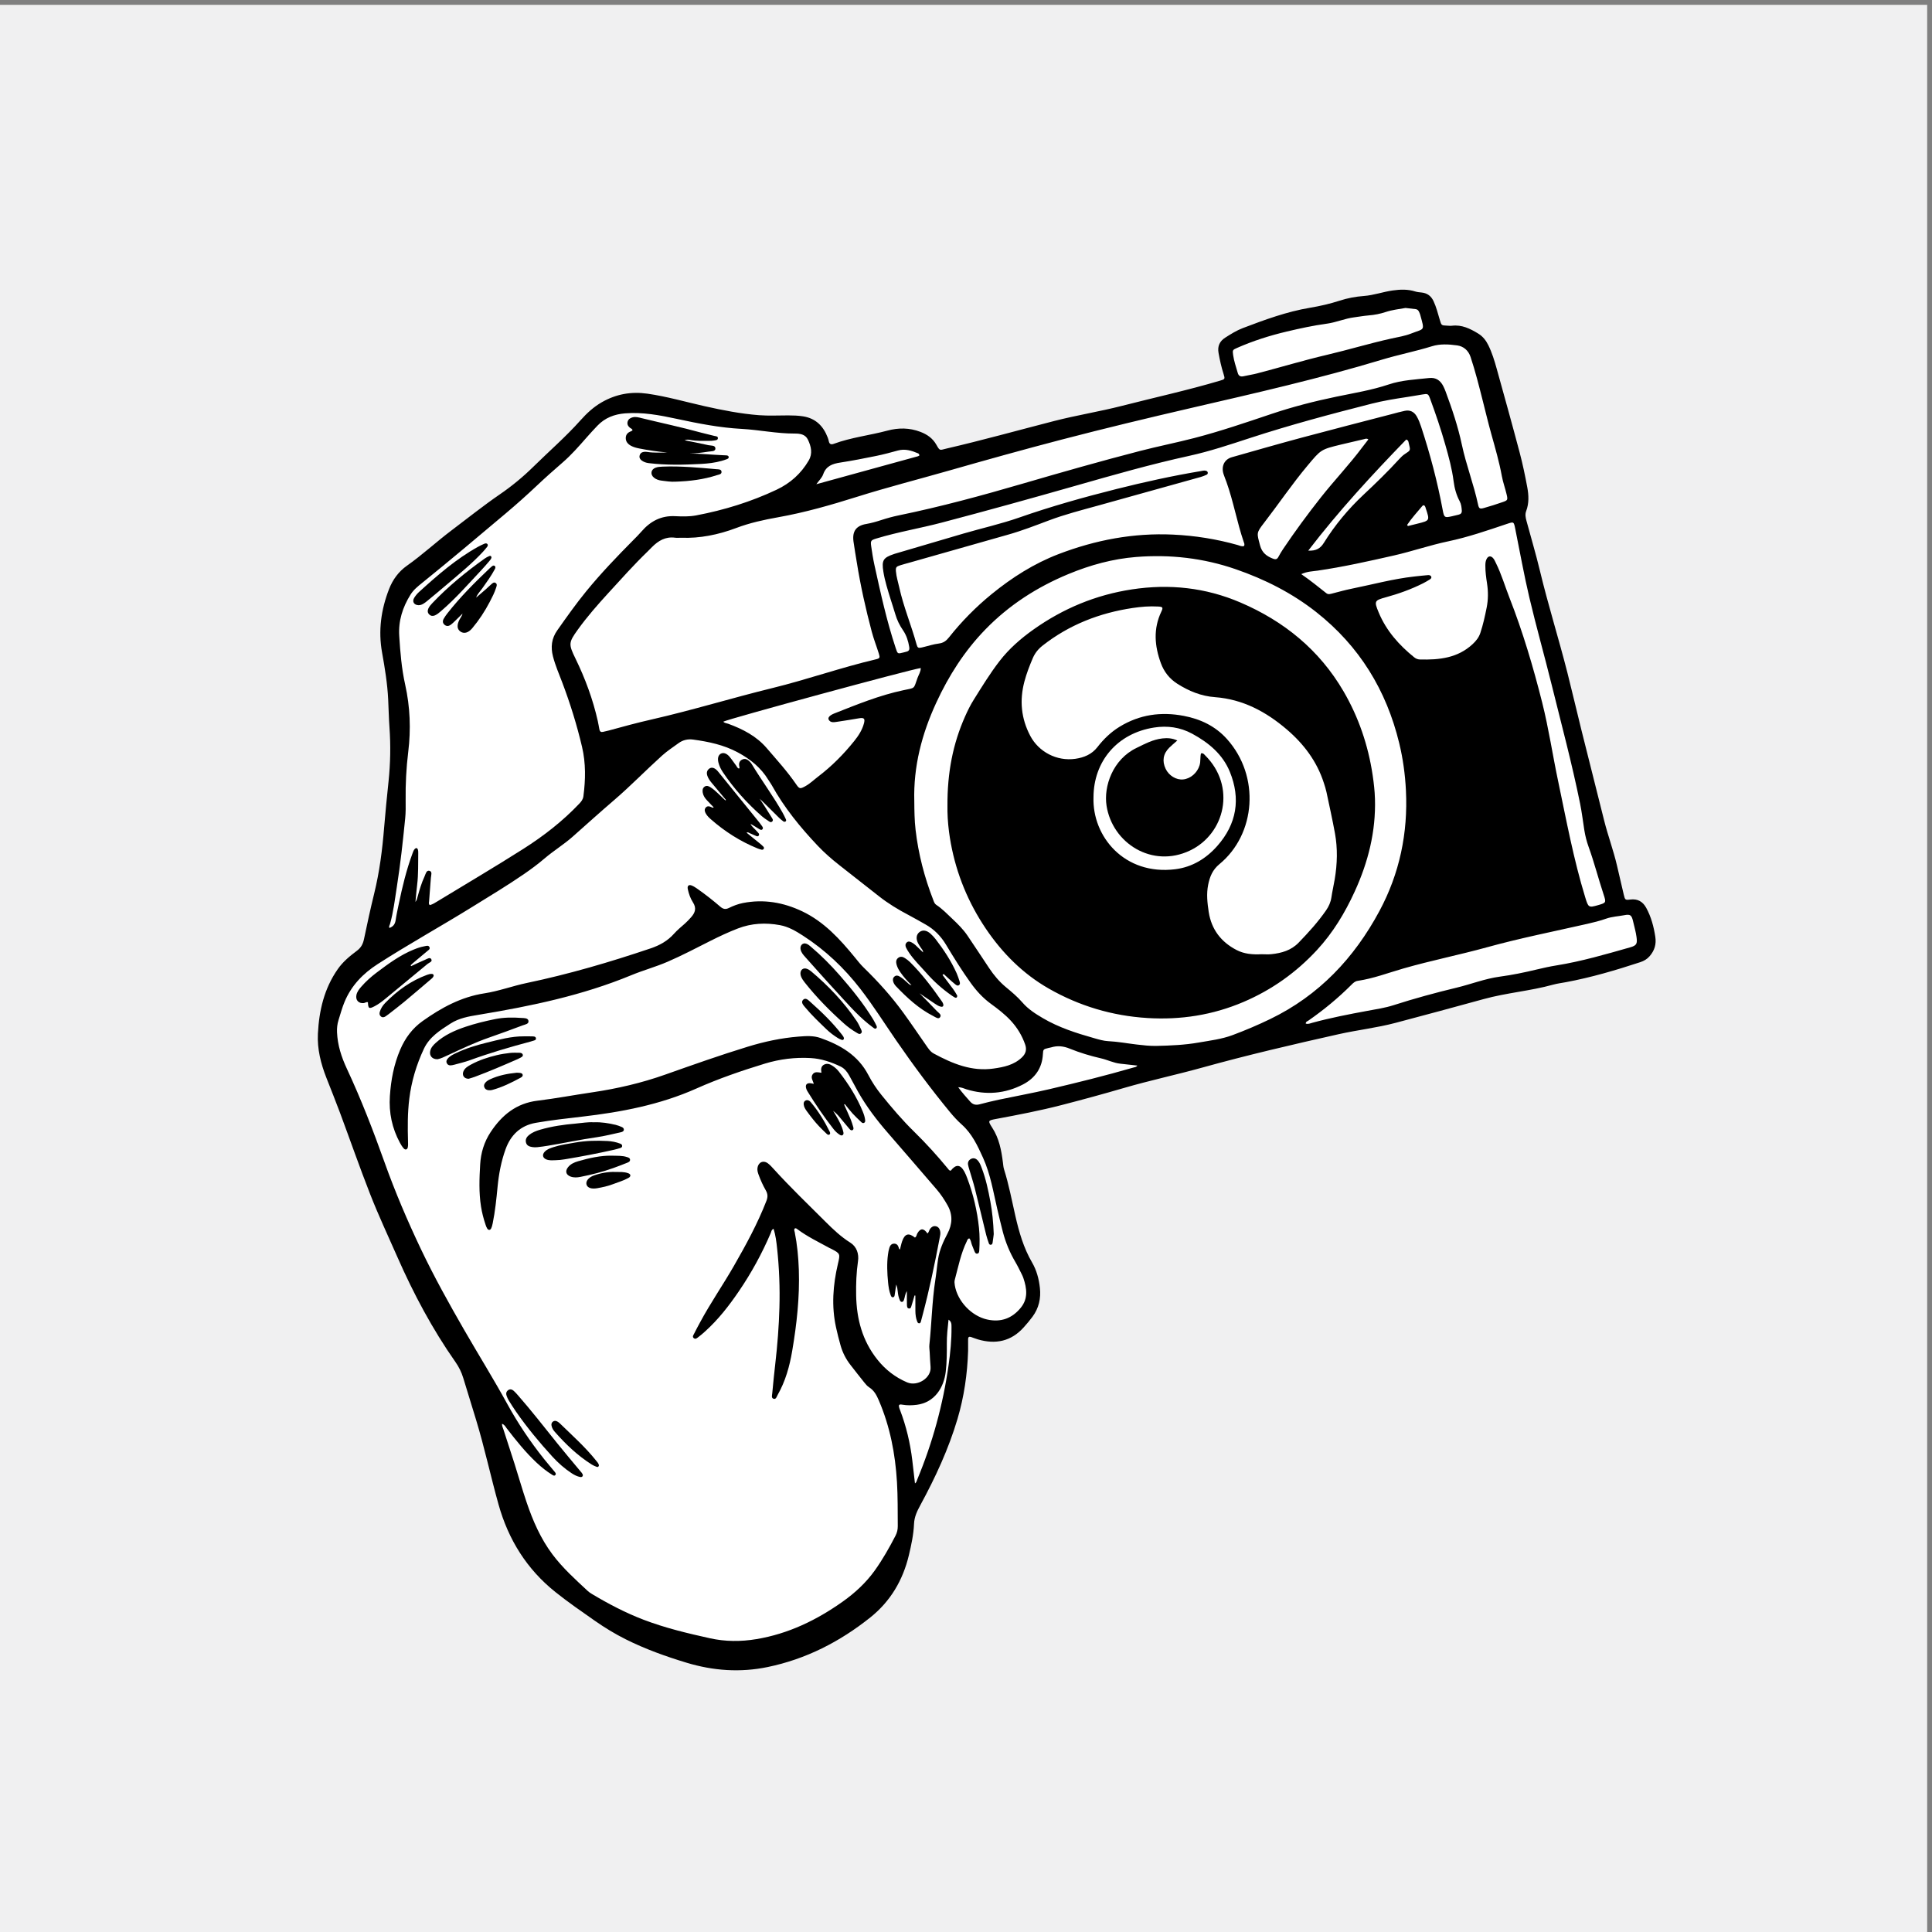 <svg width="666.667" height="666.667" xmlns="http://www.w3.org/2000/svg"><rect width="100%" height="100%" fill="#808080" stroke="none"/><path d="M5000 0H0v5000h5000V0" style="fill:#f0f0f1;fill-opacity:1;fill-rule:nonzero;stroke:none" transform="matrix(.133 0 0 -.133 0 666.667)"/><path d="M3195.96 3826.28c60.53 17.17 121 34.59 181.77 50.9 77.91 20.93 156.08 40.88 234.14 61.22 10.92 2.85 21.79 5.99 32.84 8.25 13.72 2.8 24.1-2.35 31.12-14.6 4.85-8.47 8.26-17.46 11.29-26.68 23.19-70.61 42.21-142.28 55.82-215.37 3.89-20.87 5.17-21.28 25.43-16.59 5.23 1.21 10.44 2.56 15.69 3.74 6.06 1.37 9.16 4.36 8.59 11.26-.68 8.12-1.46 16.04-5.36 23.37-8.74 16.35-13.57 33.98-15.9 52.21-4.11 32.14-12.59 63.23-21.41 94.3-11.45 40.39-24.91 80.11-39.45 119.47-4.93 13.36-5.92 13.69-20.31 11.35-13.27-2.16-26.49-4.6-39.79-6.59-30.84-4.63-61.67-9.65-91.87-17.32-105.82-26.88-211.27-55.09-315.13-88.98-52.14-17.02-104.24-34.56-157.88-46.3-99.39-21.76-197.16-49.7-294.87-77.6-115.33-32.93-230.87-64.97-346.85-95.5-56.18-14.8-113.61-24.32-169.27-41.16-15.16-4.59-16.39-5.61-14.14-21.29 2.29-15.95 4.8-31.92 8.26-47.66 15.93-72.49 31.74-145.01 55.19-215.59 5.06-15.21 4.71-15.37 20.05-11.45 2.6.67 5.17 1.48 7.8 2.06 6.59 1.45 8.44 5.45 7.37 11.91-2.59 15.57-7.07 30.37-16.12 43.51-8.92 12.94-15.72 26.85-20.13 42.01-3.75 12.9-8.11 25.63-12.08 38.48-7.3 23.63-14.94 47.18-18.86 71.72-4.66 29.21-.58 36.26 26.85 45.47 1.03.35 2.03.75 3.06 1.05 59.32 17.47 118.62 35.05 177.99 52.37 48.01 14 96.96 24.86 144.2 41.38 82.85 28.98 167.14 52.65 252.24 74.04 72.56 18.23 145.47 34.33 219.24 46.61 4.23.71 8.44 2.07 12.76.97 2.69-.67 5.01-1.97 5.31-5.17.25-2.46-1.19-4.36-3.08-5.21-4.89-2.18-9.86-4.32-15-5.76-88.57-24.76-177.12-49.5-265.74-74.04-43.01-11.9-86.25-22.92-128.14-38.66-35.23-13.24-70.31-26.92-106.63-37.14-84.89-23.9-169.68-48.15-254.51-72.25-8.28-2.36-16.62-4.49-24.82-7.08-10.52-3.32-12.09-5.32-11.14-16.24 1.21-13.98 5.56-27.36 8.55-41 11.07-50.48 31.27-98.16 44.89-147.84 2.53-9.19 4.55-10.32 13.93-8.16 14.66 3.38 29.1 8.38 43.94 10.21 11.96 1.46 19.3 7.09 26.33 15.97 32.85 41.46 69.89 78.98 110.85 112.37 52.84 43.07 110.22 79.5 173.92 103.84 95.34 36.43 194.01 55.26 296.83 50.41 56.79-2.67 112.21-11.54 166.79-26.85 5.53-1.55 10.88-4.71 16.91-2.87 2.57 3.99.45 7.68-.66 10.97-17.36 50.95-26.56 104.24-44.61 154.99-2.52 7.09-5.6 14-7.81 21.18-6.24 20.18 2.42 37.91 21.61 43.36" style="fill:#fff;fill-opacity:1;fill-rule:nonzero;stroke:none" transform="matrix(.133 0 0 -.133 0 666.667)"/><path d="M3677.38 3653.85c32.41 7.99 32.41 7.98 21.67 40.01-.34 1.02-.51 2.1-.89 3.1-1.69 4.52-4.89 6.55-8.33 2.45-13.37-15.93-27.46-31.34-39.07-48.65.66-1.02 1.3-2.03 1.95-3.05 8.22 2.05 16.44 4.11 24.67 6.14M3756.79 3607.97c-47.41-9.97-93.28-25.93-140.5-36.63-65.54-14.85-131.1-29.59-197.7-39.27-13-1.89-26.66-1.89-42.57-9.07 24.25-16.66 44.54-33.31 65.14-49.55 4.95-3.91 10.16-2.03 15.4-.71 16.68 4.22 33.26 8.98 50.12 12.38 54.27 10.96 107.83 25.63 163.06 31.73 11.74 1.3 23.49 2.59 35.28 3.56 3.18.26 6.94-.67 8.25-3.95 1.46-3.64-1.61-6.01-4.32-7.68-5.49-3.39-11.06-6.69-16.81-9.58-30.88-15.53-63.24-27.1-96.53-36.25-29.83-8.19-30.92-9.98-18.67-39.43 19.72-47.42 52.71-84.55 92.21-116.42 4.36-3.52 9.27-5.45 14.81-5.59 49.89-1.25 97.9 3.5 136.93 39.99 8.9 8.32 15.93 17.18 19.8 28.77 7.19 21.49 11.99 43.53 16.41 65.7 4.16 20.84 4.24 41.54 1.03 62.56-2.36 15.38-4.48 30.88-4.41 46.54.04 6.52.53 13.01 4.07 18.68 3.86 6.17 9.55 6.85 14.85 1.9 4.02-3.76 5.94-8.9 8.34-13.7 14.43-29 23.47-60.09 35.23-90.13 34.78-88.83 61.8-180.19 85.03-272.47 16.78-66.67 26.83-135.01 41.04-202.36 21.41-101.52 40.15-203.67 70.67-303.1 7.87-25.65 8.74-26.8 32.71-19.89 21.48 6.18 21.98 6.35 14.72 28.3-13.51 40.86-24.13 82.62-38.76 123.12-5.13 14.19-8.81 28.81-11.17 43.73-3.6 22.84-6.32 45.85-10.9 68.48-21.03 103.9-48.53 206.27-73.98 309.12-18.61 75.18-39.78 149.74-57.6 225.1-13.98 59.12-24.58 119.03-36.66 178.59-3.84 18.92-3.78 18.86-21.46 12.92-50.47-16.97-100.8-34.4-153.06-45.39M2385.84 3831.36c-1.59 2.34-2.17 4.26-3.35 4.77-16.97 7.25-34.1 12.73-53 7.54-18.62-5.11-37.31-10.14-56.22-14.01-31-6.34-62.1-12.44-93.37-17.24-20.17-3.1-36.55-8.69-44.16-30.39-3.25-9.28-11.42-16.83-17.82-25.82 89.06 24.48 176.47 48.51 263.87 72.61 1.45.4 2.66 1.64 4.05 2.54M2164.79 3161.58c58.53 23.07 116.77 46.96 178.67 60.09 32.42 6.89 26.25 2.41 37.16 32.26 2.98 8.16 8.33 15.81 8.29 25.41-26-3.28-499.94-132.13-512.35-139.16 3.44-4.04 8.62-3.94 12.96-5.53 37.82-13.86 73.02-32 99.74-63.14 26.24-30.59 53.44-60.41 76.31-93.79 8.42-12.3 10.44-12.35 23.76-5.04 12.33 6.77 22.4 16.67 33.5 25.13 35.23 26.88 66.27 58.13 93.91 92.7 10.78 13.48 20.19 28.01 24.72 44.95 3.38 12.65.47 15.64-12.33 13.6-19.63-3.12-39.19-6.77-58.88-9.43-7.12-.96-15.66-2.53-20.2 5.79-2.79 5.13 2.47 11.32 14.74 16.16M2460.93 1588.65c-2.38-21.59-4.6-41.78-4.44-62.19.19-24.21-.03-48.47-2.79-72.5-4.71-40.94-28.5-80.36-75.55-86.2-12.32-1.53-24.6-1.78-36.95.38-9.05 1.59-10.5-.57-7.76-9.47.47-1.53 1.12-3.02 1.69-4.53 16-41.92 26.3-85.24 31.69-129.76 2.43-20.01 4.66-40.06 7.02-60.44 4.17 2.5 4.52 6.55 5.89 9.84 39.74 95.31 66.81 194.15 81.3 296.36 4.68 32.98 7.93 66.19 7.63 99.62-.07 6.82.31 13.78-7.73 18.89M3654.87 3863.31c-.68 2.89-.46 6.64-6.38 8.92-88.28-91.08-174.83-184.71-254.3-288.28 20.03-1.03 31.37 5.42 40.4 19.95 28.81 46.32 63.47 87.99 103.36 125.34 31.79 29.76 63.07 60.06 92.43 92.29 4.32 4.73 9 9.43 14.33 12.91 15.95 10.47 14.9 8.82 10.16 28.87" style="fill:#fff;fill-opacity:1;fill-rule:nonzero;stroke:none" transform="matrix(.133 0 0 -.133 0 666.667)"/><path d="M2019.13 3670.6c-36.88-6.56-73.61-14.51-109.13-27.95-46.54-17.61-95.09-27.15-142.02-25.28-7.59 0-11.97-.5-16.19.09-24.87 3.5-43.69-7.64-60.3-24.39-3.79-3.83-7.53-7.7-11.39-11.44-35.23-34.03-67.81-70.55-100.86-106.66-28.34-30.98-56.03-62.39-80.54-96.56-23.72-33.05-23.83-37.24-5.68-74.43 25.31-51.86 45.22-105.77 57.92-162.2 1.65-7.33 2.75-14.78 4.26-22.15 1.05-5.14 4.2-7.19 9.44-5.89 4.7 1.17 9.47 2.03 14.13 3.31 37.33 10.29 74.7 20.37 112.48 28.97 104.9 23.89 207.75 55.67 312.23 81.24 90.39 22.12 178.27 53.33 268.9 74.64 10.36 2.45 11.11 4.15 7.75 14.95-5.91 19-13.27 37.59-18.37 56.79-15.71 59.28-29.12 119.08-38.76 179.69-2.87 18.05-6.14 36.04-8.61 54.16-3.63 26.74 6.9 41.17 33.13 45.61 13.32 2.25 26.22 6 38.98 10.17 14.85 4.85 29.89 8.97 45.17 12.12 108.62 22.33 215.6 51.36 321.92 82.42 101.21 29.56 202.59 58.41 304.64 84.83 46.85 12.12 94.42 21.47 141.24 33.66 67.18 17.49 132.91 39.93 198.65 62.07 55.7 18.77 112.35 33.26 169.83 45.17 45.23 9.38 90.96 16.75 135 31.52 33.94 11.39 69.65 12.86 104.9 16.71 17.38 1.9 28.89-6.03 36.53-20.79 2.47-4.77 4.55-9.77 6.41-14.8 16.69-44.92 31.96-90.39 41.9-137.24 11.16-52.72 30.97-102.98 42.13-155.64 2.19-10.3 4.76-11.67 14.89-8.85 16.56 4.63 32.97 9.89 49.21 15.54 12.58 4.37 13.31 5.59 10.17 19.15-3.75 16.22-9.6 32-12.6 48.34-6.71 36.59-17.02 72.19-27.02 107.93-8.25 29.51-15.34 59.35-22.89 89.05-9.53 37.53-18.96 75.07-31.16 111.87-5.73 17.3-18.57 27.85-34.71 30.08-21.61 2.99-44.2 4.48-65.65-2.21-42.67-13.28-86.58-21.79-129.32-34.7-162.24-49.05-327.43-86.6-492.41-124.76-113.17-26.18-226.1-53.28-338.48-82.59-98.33-25.65-196.24-52.98-293.96-80.9-79.11-22.59-158.84-42.94-237.37-67.66-67.18-21.13-134.79-40.61-204.39-52.99" style="fill:#fff;fill-opacity:1;fill-rule:nonzero;stroke:none" transform="matrix(.133 0 0 -.133 0 666.667)"/><path d="M1074.7 3461.51c3.35 5.44 7.54 10.61 12.26 14.9 47.79 43.39 96.32 85.88 153.2 117.4 5.16 2.86 10.53 5.38 15.93 7.75 2.96 1.29 6.54 2.2 8.77-1.03 1.72-2.48.17-5.29-1.51-7.4-3.33-4.2-6.78-8.33-10.43-12.26-27.87-30.04-59.55-55.88-90.63-82.37a3628.953 3628.953 0 0 0-54.42-45.5c-6.64-5.43-13.64-10.65-21.91-10.64-12.03.42-17.19 9.52-11.26 19.15zm200.38 104.56c-.76-3.84-3.37-6.68-5.77-9.49-6.61-7.75-13.26-15.49-20.22-22.91-34.11-36.36-66.88-74.05-104.87-106.6-4.89-4.19-9.74-8.43-15.72-11.06-5.46-2.4-10.54-1.84-14.85 2.36-4.35 4.25-4.78 9.34-2.5 14.8 2.32 5.57 6.25 9.98 10.31 14.27 41.11 43.38 87.1 81.06 135.69 115.66 3.89 2.77 8.22 5.08 12.64 6.89 2.82 1.16 5.13-.37 5.29-3.92zm7.87-21.49c3.46-2.19 2.48-5.64.94-8.55-9.35-17.65-21.13-33.7-32.61-49.96-5.55-7.87-12.74-14.66-15.99-24.07 8.55 7.35 17.15 14.64 25.63 22.06 4.45 3.89 8.54 8.2 13.07 11.98 3.58 2.99 7.5 7.61 12.54 3.51 3.93-3.19 1.82-8 .53-12.06-4.09-12.87-10.31-24.8-16.52-36.71-12.73-24.38-27.76-47.29-45.45-68.32-10.3-12.25-21.75-14.83-30.77-8.26-8.65 6.3-9.36 16.53-2.22 30.62 2.67 5.24 6.69 9.81 7.97 15.75 4.72 4.91 8.96 10.23 13.13 15.61-4.17-5.38-8.41-10.7-13.13-15.61-6.52-6.39-13-12.82-19.58-19.14-3.48-3.35-6.93-6.8-10.79-9.68-5.2-3.88-10.99-4.72-16.31-.22-5.4 4.56-5.3 10.35-1.98 16.02 2.7 4.63 5.77 9.09 9.07 13.31 33.27 42.48 71.29 80.49 110.33 117.55 1.56 1.48 3.14 2.96 4.85 4.26 2.14 1.61 4.65 3.58 7.29 1.91zm351.1 358.38c-4.9 4.21-7.42 9.27-5.62 15.7 1.79 6.35 6.68 9.4 12.75 11.05 8.23 2.24 16.15-.27 23.85-2.16 51.19-12.51 102.78-23.38 153.61-37.4 11.39-3.14 23.02-5.47 34.43-8.55 3.77-1.02 10.1-.58 9.42-6.48-.59-5.01-6.47-4.78-10.5-5.55-3.66-.7-7.49-.77-11.25-.79-16.66-.1-33.34-.74-49.88 2.36-3.94.74-8.16 1.62-14.76-.87 22.23-4.52 42.22-8.27 62.03-12.8 6.71-1.54 18.21.45 17.96-9.04-.2-7.56-11.34-6.57-17.76-7.59-16.27-2.57-32.66-4.65-49.24-5.02 28.03-.09 55.85-3.07 83.76-4.21 3.76-.15 7.53-.2 11.28-.53 2.66-.23 5.67-.6 6.41-3.79.76-3.26-1.84-4.89-4.29-5.85-4.49-1.75-9.12-3.22-13.76-4.55-17.69-5.06-35.96-7.07-54.16-8.03-45.11-2.37-90.28-3.41-135.3 2.14-6.47.8-12.62 2.8-17.97 6.7-4.18 3.04-6.75 7.05-5.66 12.43 1.22 6 5.39 9.24 11.2 10.03 3.14.43 6.45.19 9.61-.3 17.09-2.67 34.29-1.33 51.47-1.34-24.49 2.2-48.77 5.67-72.86 10.44-7.41 1.46-14.73 3.33-21.44 6.89-8.07 4.29-13.88 10.61-13.85 20.2.02 9.16 5.46 14.75 13.98 17.63 1.39.47 2.49 1.78 3.62 2.63-1 4.05-4.71 4.62-7.08 6.65zm226.03-123.18c-34.94-11.45-71.03-15.75-107.58-16.93-12.43-.67-24.65 1.16-36.86 2.85-7 .97-13.69 3.17-19.16 7.76-9.82 8.24-7.78 20.94 4.1 25.51 6.05 2.33 12.54 2.67 18.99 2.91 46.74 1.82 93.18-2.59 139.62-6.71 4.95-.44 12.39.25 12.77-6.75.38-6.77-7.12-7.09-11.88-8.64zm-833.49-1154.16c2.08 14.35 5.33 28.54 8.29 42.75 9.12 43.73 19.55 87.11 35.06 129.1 1.68 4.53 3.01 9.32 6.53 12.83 2.94 2.93 6.13 2.35 7.52-1.45 1.08-2.93 1.18-6.34 1.13-9.53-.42-27.42.55-54.87-2.83-82.21-1.84-14.87-2.99-29.82-4.45-44.74 3.11 4.01 4.26 8.47 5.48 12.92 4.98 18.17 10.22 36.27 18.2 53.39 2.81 6 4.48 16.36 12.37 14.61 8.54-1.9 4.5-11.61 4.03-18.14-1.43-20.38-3.16-40.74-4.69-61.11-.23-3.05-1.76-6.35 1.84-9.78 7.46 1.77 14.15 6.3 20.91 10.4 74.01 44.96 148.6 89.02 221.7 135.42 52.71 33.47 102.04 71.79 145.26 117.34 5.25 5.53 9.63 10.93 10.71 19.17 5.65 42.95 6.46 85.72-3.52 128.18-13.44 57.14-30.81 113.06-51.67 167.94-8.4 22.1-17.87 43.9-23.78 66.86-6.16 23.97-3.85 46.21 11.12 67.48 24.15 34.32 48.41 68.63 74.9 101.08 38.1 46.67 79.85 90.2 122.25 133.01 7.2 7.26 14.52 14.43 21.17 22.17 23.07 26.8 51.09 41.79 87.48 40.02 18.19-.87 36.57-1.41 54.72 2.03 72.2 13.67 141.86 35.17 208.43 66.56 35.67 16.83 63.61 41.84 83.45 75.83 10.67 18.27 6.33 36.51-1.99 54.01-6.85 14.41-21.04 15.97-34.61 15.93-46.4-.15-91.87 9.66-138.08 12.16-56.98 3.08-113.05 14.23-168.77 26.22-43.78 9.43-87.49 17.6-132.61 14.07-27.85-2.18-52.29-11.36-71.96-31.87-9.68-10.1-19.12-20.36-28.34-30.9-19.82-22.62-39.56-45.23-62.52-65.07-22.75-19.66-45.27-39.73-67.13-60.38-25.83-24.41-52.33-48.01-79.45-70.88-71.96-60.66-143.91-121.35-217.14-180.5-11.24-9.08-22.6-18.05-30.53-30.75-20.52-32.84-31.74-68.08-29.28-107.08 2.67-42.39 6.09-84.69 15.38-126.3 12.9-57.79 15.15-116.29 7.95-174.84-5.15-41.76-7.21-83.48-6.69-125.46.2-15.59.35-31.29-1.2-46.76-5.94-59.37-12.34-118.71-21.64-177.67-5.1-32.36-8.8-65.03-17.81-96.7-.89-3.12-3.48-6.28-1.47-10 10.48 3.63 14.82 10.52 16.28 20.64M3303.13 3562.91c6.13-2.37 10.11-1.67 13.35 4.21 3.89 7.06 7.9 14.08 12.4 20.76 30.91 45.95 63.7 90.54 98.02 134.03 34.97 44.32 74.06 85.21 107.83 130.5 5.05 6.76 10.32 13.37 15.45 19.99-4.23 3.48-7.3 1.7-10.31 1-20.41-4.75-40.85-9.43-61.21-14.36-52.09-12.63-51.59-13.09-86.3-54.48-40.12-47.86-75.01-99.61-113.12-148.96-20.18-26.12-18.48-26.03-10.13-57.9 5.09-19.41 17.28-28.33 34.02-34.79M3211.28 4045.04c2.45-8.63 7.77-10.49 15.97-8.54 10.96 2.61 22.2 4.08 33.1 6.91 60.86 15.77 121.02 34.09 182.27 48.44 55.97 13.11 111.04 29.91 167.21 42.32 17.29 3.82 34.89 6.47 51.52 13.04 34.98 13.83 35.38 5.15 23.24 49.17-.71 2.57-1.91 5.01-3.05 7.44-1.69 3.62-4.34 6.16-8.46 6.65-8.53 1.04-17.05 1.99-26.4 3.08-16.65-2.99-34.34-4.8-51.27-10.43-14.34-4.78-29.01-7.62-44.12-8.87-12.81-1.06-25.53-3.39-38.3-5.04-24.09-3.12-46.6-13.18-70.58-16.44-35.2-4.77-69.79-12.32-104.3-20.48-44.05-10.42-87-24.07-128.45-42.33-11.76-5.17-12.13-5.73-10.42-18.14 2.22-16.04 7.63-31.29 12.04-46.78M3441.42 2957.99c-1.67 7.86-4.23 15.56-6.7 23.23-17.96 56.02-52.16 101.22-96.18 138.82-53.75 45.93-114.03 78.43-186.49 83.77-35.57 2.63-67.83 15.81-97.76 34.94-20.25 12.94-34.31 31.04-42.46 53.33-16.25 44.43-19.96 88.93 1.09 133.25 5.36 11.29 4 12.88-8.13 13.6-22.12 1.32-44.25-.53-65.92-3.76-86.06-12.83-164.95-43.49-233.96-97.65-11.31-8.88-19.81-19.51-25.44-32.68-8.46-19.81-16.25-39.89-21.73-60.7-12.83-48.75-8.65-95.35 15.2-140.69 21.56-41 68.19-66.75 117.35-59.58 21.73 3.17 42.27 11.32 56.88 30.19 16.2 20.94 35.14 39.28 57.95 53.15 51.61 31.41 107.01 39.28 166.06 28 43.71-8.35 81.88-26.55 111.76-59.71 87.2-96.73 75.31-247.31-19.19-324.93-17.76-14.59-25-32.53-29.22-53.52-4.75-23.72-2.16-47.29 1.44-70.59 6.96-45.12 31.9-77.87 72.35-98.78 20.22-10.45 42.17-12.06 64.41-10.9 8.61 0 17.29-.77 25.8.14 26.59 2.84 51.18 9.63 70.93 30.08 25.47 26.35 50 53.3 70.92 83.48 7.2 10.39 12.09 21.26 13.95 33.88 2.32 15.94 6.07 31.68 8.71 47.58 6.55 39.51 7.73 79.2.5 118.67-6.58 35.93-14.53 71.63-22.12 107.38M2856.89 2266.61c-27.81 6.37-55.18 14.59-81.46 25.27-16.52 6.71-31.75 8.22-48.27 3.27-2.57-.77-5.26-1.16-7.86-1.77-12.12-2.85-12.9-3.4-13.57-16.02-1.88-36.23-20.74-62.36-51.51-78.31-46.68-24.2-96.17-28.3-146.84-12.69-5.95 1.82-11.57 5.1-21.43 5.48 10.59-14.69 21-25.86 31.09-37.36 6.94-7.91 14.67-9.65 24.51-7.07 16.61 4.35 33.3 8.48 50.11 12.02 43.6 9.21 87.5 17.12 130.88 27.25 73.21 17.11 146.18 35.27 218.43 56.2 3.21.93 6.99.85 9.87 5.06-15.61 1.74-29.97 3.39-44.36 4.91-17.3 1.85-32.87 9.93-49.59 13.76" style="fill:#fff;fill-opacity:1;fill-rule:nonzero;stroke:none" transform="matrix(.133 0 0 -.133 0 666.667)"/><path d="M2578.24 1810.74c-.6-4.6-1.62-13.66-3.05-22.65-.41-2.52-1.76-5.23-5.17-5.1-2.48.09-3.88 1.97-4.55 3.98-2.4 7.11-4.95 14.21-6.75 21.49-9.88 40.11-19.33 80.34-29.43 120.4-4.33 17.16-9.92 33.99-14.9 50.98-1.04 3.61-2.19 7.22-2.77 10.91-1.01 6.52 1.54 11.72 7.31 14.82 6.59 3.52 12.59 1.64 17.51-3.48 5.33-5.55 7.86-12.74 10.54-19.76 10.8-28.2 17-57.59 22.47-87.17 4.88-26.44 7.62-53.1 8.79-84.42zm-305.22 533.57c-1.84-1.27-4.24-.35-5.98.94-4.75 3.51-9.43 7.09-14.02 10.8-32.3 26.13-58.92 57.9-87 88.17-25.91 27.93-51.02 56.6-76.48 84.94-5.4 6.01-10.87 12.07-12.46 20.32-1.69 8.83 3.87 15.9 11.71 15.39 6.2-.91 10.65-4.97 15.13-8.75 26.72-22.54 51.3-47.36 74.31-73.59 31.86-36.33 62.24-73.91 87.46-115.32 3.06-5.02 5.6-10.37 8.21-15.66 1.23-2.5 1.74-5.43-.88-7.24zm-38.89-12.49c-4.11-4.09-8.14-.53-11.62 1.47-11.7 6.69-22.57 14.66-32.62 23.61-36.97 32.98-71.66 68.18-102.38 107.13-8.19 10.39-10.83 17.09-10.78 22.98.09 9.44 7.23 15.07 16.19 12.13 3.98-1.3 7.87-3.65 11.09-6.35 45.15-37.82 85.39-80.19 118.46-129.07 4.49-6.63 7.82-14.09 11.26-21.37 1.53-3.25 3.68-7.27.4-10.53zm-50.34-17.18c-3.51 1.25-6.98 2.84-10.13 4.82-10.51 6.59-20.45 13.99-29.38 22.6-18.98 18.3-38.2 36.41-55.06 56.72-4.57 5.5-12.13 13.02-5.72 19.65 6.83 7.07 14.05-1.13 19.26-5.74 29.41-26.09 57.61-53.39 81.73-84.61 2.3-2.97 4.75-5.89 5.17-9.87-.72-3.22-2.91-4.62-5.87-3.57zm-801.4-2.62c-2.03-.69-4.09-1.34-6.16-1.88-53-14.14-105.59-29.51-157.16-48.31-13.09-4.78-26.8-7.88-40.26-11.62-3.08-.86-6.29-1.49-9.48-1.72-3.97-.29-7.43 1.15-9.61 4.7-2.62 4.26-1.59 8.38 1.24 11.98 5.85 7.41 14.2 11.33 22.46 15.25 25.38 12.04 52.12 20.28 79.29 26.89 31.82 7.73 63.48 16.74 96.65 16.45 6.99 0 13.98.23 20.96-.1 4.08-.19 9.7.29 10.21-5.35.41-4.63-4.66-5.12-8.14-6.29zm-32.38-43.85c-2.32-1.34-4.77-2.5-7.23-3.58-36.94-16.17-74-32.09-111.8-46.16-5.52-2.05-11.26-3.5-15.31-4.74-12.04.18-17.59 9.55-13.17 19.57 3.73 8.42 11.34 12.8 18.87 16.94 21.37 11.72 44.37 19.26 67.97 24.85 10.96 2.6 22.18 4.28 33.38 5.57 7.97.9 16.1.65 24.15.54 3.75-.06 8.22-.77 9.4-4.83 1.33-4.55-3.07-6.3-6.26-8.16zm.24-51.96c-23.58-12.7-47.52-24.63-73.54-31.61-3.02-.81-6.4-.85-9.53-.53-5.12.53-9.13 3.12-10.82 8.26-1.5 4.57.38 8.39 3.34 11.74 3.25 3.67 7.42 6.14 11.8 8.18 22.13 10.33 45.7 14.78 69.58 17.17 2.36-.13 4.51-.12 6.63-.41 3.19-.44 6.99-.88 8.1-4.21 1.5-4.51-2.34-6.85-5.56-8.59zm-234.05 69.48c1.91 8.85 7.82 15.19 14.21 21.01 22.3 20.31 49.22 32.36 77.35 41.81 24.94 8.38 50.49 14.62 76.3 19.86 22.86 4.65 45.89 4.83 68.94 3.1 6.54-.49 16.59.29 18.03-7.29 1.62-8.54-8.76-9.55-14.68-11.8-29.1-11.03-58.38-21.63-87.76-31.89-36.56-12.77-71.47-29.34-106.52-45.59-9.22-4.27-18.36-8.89-26.73-10.46-14.03-.44-21.77 9-19.14 21.25zm201.99-880.07c5.11 3.76 10.36 2.27 14.69-1.65 3.97-3.58 7.55-7.61 11.08-11.65 35.42-40.42 68.35-82.87 102.04-124.7 19.19-23.85 39.02-47.18 58.58-70.73 3.08-3.69 6.66-7.04 7.72-11.53-.7-4.83-3.86-5.52-7.21-4.84-8.02 1.59-15.22 5.35-21.97 9.76-18.53 12.13-34.99 26.76-49.9 43.05-33.76 36.88-65.64 75.32-94.2 116.42-6.74 9.69-13.05 19.69-19.27 29.73-2.25 3.62-3.88 7.67-5.35 11.69-2.04 5.56-1.1 10.85 3.79 14.45zm54.24 662.03c8.47 6.89 18.5 10.79 28.87 13.82 30.04 8.8 60.87 13.23 91.93 15.9 16.04 1.39 31.98 4.37 47.13 3.38 20.02.85 38.54-2.32 56.88-6.63 5.19-1.21 10.2-3.3 15.17-5.29 3.03-1.21 6.12-3.28 6.15-6.81.04-4.61-4.04-6.25-7.66-7.04-20.98-4.56-41.86-9.94-63.07-13-42.55-6.12-84.57-15.12-126.95-22.1-9-1.48-18.05-2.75-27.13-3.7-4.22-.44-8.62-.32-12.81.34-7.09 1.12-13.93 3.37-16.14 11.31-2.31 8.28 1.42 14.76 7.63 19.82zm262.21-63.86c.33-4.6-3.6-6.45-7.01-7.81-11.97-4.8-24-9.47-36.14-13.8-27.89-9.97-56.49-17.34-85.55-23.01-8.58-1.68-17.09-2.29-25.45.77-12 4.41-14.8 13.94-6.89 24.05 6.59 8.42 15.97 12.68 25.85 15.58 29.51 8.63 59.42 14.92 85.86 14.57 16.88-.43 29.34.37 41.31-3.58 3.51-1.16 7.69-2.19 8.02-6.77zm-4.81-47.68c-12.73-7.01-26.71-10.91-40.19-16.08-13.04-5.01-26.68-7.86-40.38-10.29-14.98-2.65-25.35 1.16-27.58 9.65-2.33 8.92 5.47 18.58 19.73 23.61 18.34 6.45 37.27 9.52 54.04 8.92 12.87-.16 23.09.5 32.95-2.83 3.09-1.04 6.48-2.13 6.91-5.79.43-3.7-2.63-5.62-5.48-7.19zm-211.94 48.15c-10 3.84-11.97 12.49-4.52 20.26 6.15 6.42 14.43 9.18 22.62 11.82 18.48 5.95 37.66 8.6 56.7 11.92 27.67 4.81 55.55 5.42 83.5 3.92 11.31-.62 22.39-2.7 32.99-6.86 2.52-.98 4.86-2.61 5.01-5.65.17-3.21-2.21-4.8-4.84-5.61-5.63-1.73-11.3-3.42-17.05-4.7-41.93-9.37-84.1-17.47-126.47-24.52-8.52-1.42-17.01-2.37-27.32-2.55-5.79.06-13.42-.8-20.62 1.97zm130.41-797.48c-4.5 1.66-9.03 3.53-13.07 6.08-36.65 23.12-67.58 52.73-96.03 85.08-3.9 4.44-6.97 9.53-8.2 15.5-.82 3.96-.17 7.61 2.94 10.28 3.69 3.15 7.94 3.02 12 .73 2.32-1.3 4.55-2.91 6.44-4.76 32.27-31.44 66.03-61.42 94.26-96.79 2.99-3.75 6.51-7.2 7.32-12.27-.67-3.09-2.62-4.98-5.66-3.85zm545.08 951.46c4.37.01 7.46-2.12 9.92-5.03 19.8-23.41 35.73-49.32 49.3-76.74 1.21-2.45 2.08-5.43-.38-7.36-2.47-1.92-5.19-.34-7.14 1.52-6.56 6.27-13.15 12.54-19.41 19.13-11.82 12.41-22.24 25.99-32.37 39.79-3.81 5.2-7.34 10.69-8.06 17.26-.66 6.1 1.93 10.33 8.14 11.43zm12.05 43.45c1.52-.27 3.02-.64 5.91-1.27-2.03 8.55-8.76 16.17-3.05 24.58 5.63 8.31 14.21 5.12 22.93 4.26-1.64 9.43-1.25 17.41 7.7 21.5 8.49 3.87 15.67.17 22.55-4.47 5.84-3.95 10.92-8.78 15.23-14.31 24.88-31.95 46.37-65.93 61.76-103.54 2.85-6.97 5.26-14.11 6.11-21.66.3-2.75.31-5.55-2.26-7.21-2.68-1.75-5.43-.49-7.36 1.34-7.78 7.4-15.67 14.73-22.91 22.64-7.11 7.78-13.48 16.24-20.16 24.39-.63-.38-1.26-.75-1.89-1.13 5.81-13.03 11.83-25.97 17.34-39.12 2.69-6.42 4.54-13.2 6.55-19.88.79-2.63.77-5.83-1.85-7.23-3.45-1.85-6.15.66-8.27 3.15-6.63 7.76-13.18 15.6-19.66 23.49-6.78 8.25-13.43 16.61-22.67 23.42 3.04-5.03 6.15-10.02 9.09-15.13 7.24-12.6 14.13-25.38 17.44-39.71.72-3.12 1.17-6.63-2.31-8.56-2.68-1.5-5.2.06-7.48 1.51-5.95 3.8-11.01 8.6-15.35 14.14-24.21 30.94-46.32 63.33-66.94 96.76-1.41 2.27-2.77 4.66-3.67 7.16-4.12 11.51.92 17.12 13.22 14.88zm198.47-443.65c.8 5.83 1.85 11.71 3.62 17.29 1.88 5.9 5.61 10.71 12.64 10.56 6.18-.13 9.62-4.01 11.36-9.72.59-1.94.74-4.25 3.4-5.52 1.87 7.16 3.26 14.41 5.65 21.3 6.87 19.87 17.01 22.74 33.16 9.72 4.49 2.17 4.21 7.19 6.27 10.78 8.01 13.95 16.45 14.03 26.21-.14 4.12 3.12 4.19 8.54 7.13 12.28 3.59 4.57 7.9 7.43 13.79 6.58 6.66-.96 10.14-5.53 11.85-11.71 1.81-6.5.09-12.81-1.1-19.13-12.62-66.56-26.52-132.85-43.87-198.37-1.65-6.23-3.16-12.51-4.95-18.7-.59-2-1.69-4.04-4.38-3.98-2.51.06-3.84 1.8-4.68 3.78-3.84 9.06-4.97 18.65-5.03 28.38-.09 13.22-.02 26.44-.02 39.67-.74.13-1.46.27-2.2.4-2.51-8.58-4.85-17.21-7.63-25.71-1.1-3.36-1.66-8.45-6.36-8.15-5.74.35-5.53 6.01-5.68 9.95-.42 10.72-.15 21.46-.15 35.23-5.44-8.75-5.1-16.14-7.59-22.56-.96-2.48-1.89-5.2-5.13-5.46-3.31-.26-4.71 2.34-5.77 4.75-3.07 6.94-4.49 14.3-5.17 21.86-.57 6.28-1.65 12.51-4.03 18.61-1.31-8.94-2.58-17.89-3.96-26.83-.41-2.62-.78-5.69-3.98-6.3-4.2-.78-5.45 2.83-6.52 5.68-3.99 10.65-5.61 21.87-6.69 33.1-2.3 24.11-3.47 48.25-.19 72.36zm-1303.64 617.54c-3.897-2.56-8.119-3.39-11.959-.24-3.688 3.03-4.313 7.25-2.988 11.76 2.64 9.01 7.722 16.79 14.082 23.3 31.185 31.92 66.685 57.57 108.955 73.04 4.07 1.48 8.22 2.6 12.61 2.22 2.42-.19 3.85-1.53 4.22-4.18-.72-4.51-4.35-7.11-7.57-9.86-22.92-19.54-45.79-39.15-68.96-58.4-13.23-10.99-26.98-21.37-40.52-31.99-2.54-1.99-5.17-3.88-7.87-5.65zm-45.705 36.69c-3.985 1.41-7.067-1.71-10.688-2.16-13.148-1.63-21.804 7.55-19.179 20.69 1.753 8.75 7.199 15.55 12.89 22.03 11.742 13.39 24.926 25.26 39.133 35.98 30.509 23.02 61.219 45.71 97.019 60.23 9 3.66 18.13 6.8 27.72 8.46 4.58.78 10.22 3.38 12.85-2.52 2.2-4.97-2.84-7.59-5.95-10.24-12.28-10.46-24.75-20.69-37.11-31.05-2.02-1.69-3.86-3.59-5.79-5.39.38-.82.77-1.64 1.15-2.46 12.07 5.59 23.97 11.55 36.27 16.56 5.05 2.06 12.59 7.51 16.01 1.65 3.89-6.68-5.47-8.89-9.59-12.32-35.96-29.92-72.06-59.67-108.19-89.4-9.131-7.52-18.44-14.82-29.014-20.33-14.699-7.64-16.805-6.44-17.531 10.27zm873.635 559.38c5.21 3.52 10.26 1.39 15.03-1.6 7.34-4.59 13.74-10.33 19.96-16.29 6.2-5.94 12.42-11.84 18.62-17.76.58.35 1.16.69 1.74 1.04-12.7 15.19-25.45 30.33-38.06 45.59-4.11 4.98-7.78 10.33-10 16.48-2.57 7.18-2.15 13.87 4.33 18.92 5.49 4.27 12.1 3.25 18.93-2.75 2-1.76 3.73-3.87 5.42-5.95 35.22-43.42 70.44-86.85 105.63-130.31 2.36-2.92 4.59-5.96 6.72-9.06 1.8-2.62 4.24-5.55 1.8-8.7-2.65-3.39-6.11-1.19-8.68.36-7.34 4.41-14.43 9.24-22.39 13.29 2.84-6.55 8.76-10.7 13.37-15.86 2.5-2.8 5.16-5.47 7.55-8.35 1.47-1.77 1.66-3.99.44-5.97-1.34-2.19-3.81-2.35-5.74-1.58-5.98 2.39-11.76 5.26-17.7 7.73-2.28.95-4.31 3.37-8.29 1.34 11.96-9.71 23.55-19.08 35.07-28.52 2.9-2.38 5.75-4.86 8.37-7.54 1.5-1.53 2.48-3.66 1.2-5.85-1.2-2.05-3.34-2.81-5.52-2.26-3.64.91-7.28 1.96-10.75 3.37-44.73 18.28-84.91 43.86-121.14 75.74-4.83 4.25-9.49 8.8-12.73 14.49-2.77 4.87-4.55 10.14-.77 15.1 3.98 5.23 9.29 4.23 14.61 1.88 1.81-.81 3.49-2.65 6.64-.92-6.01 6.28-11.91 12.36-17.71 18.54-5.22 5.57-9.41 11.81-10.83 19.47-1.14 6.09-.81 12.08 4.88 15.93zm41.92 85.42c6.49 3.6 14.92 1.19 22.55-7.74 6.27-7.34 11.42-15.62 17.35-23.27 2.16-2.78 3.12-7.06 7.62-7.5 1.83 2.05.81 4.17.39 6.21-1.6 7.83.72 14.07 8.14 17.35 7.48 3.31 13.57-.21 18.83-5.43 1.89-1.88 3.75-3.93 5.12-6.2 25.84-42.84 55.88-83.02 80.41-126.69 3.16-5.61 5.94-11.46 8.62-17.32.9-1.98.61-4.51-1.65-5.57-1.24-.59-3.48-.58-4.53.18-3.9 2.84-7.7 5.87-11.15 9.22-16.97 16.47-33.29 33.54-50.98 50.12 4.68-7.11 9.45-14.18 14.04-21.36 5.79-9.06 11.51-18.18 17.12-27.36 1.9-3.12 4.97-6.83 1.79-10.23-4.08-4.36-7.96-.21-11.35 1.97-5.42 3.49-10.85 7.09-15.68 11.34-38.57 33.89-72.74 71.72-101.36 114.45-5.14 7.65-9.14 15.83-11.4 24.8-2.75 10.99-.52 19.33 6.12 23.03zm450.45-578.22c4.3 3.7 8.91 2.85 13.41.24 7.49-4.32 13.76-10.18 20.12-15.94 3.14-2.83 5.98-6.28 10.77-6.38-10.48 10.05-20.12 20.83-28.44 32.75-4.33 6.19-8.1 12.7-10.14 20.02-1.79 6.47-2.07 12.89 3.89 17.65 6.03 4.82 12.17 3.17 17.87-.63 4.44-2.97 8.88-6.12 12.66-9.86 31.39-31.07 57.89-66.16 83.02-102.33 1.5-2.18 2.96-4.61 3.57-7.14 1.15-4.72-1.07-7.53-6-6.54-5.86 1.18-10.88 4.52-15.78 7.8-13.33 8.91-26.58 17.96-39.86 26.96 15.02-15.29 30.27-30.35 44.91-45.99 4.28-4.58 13.72-9.51 8.05-16.58-4.19-5.23-11.93.87-17.38 3.64-37.31 19.02-67.56 46.98-96.22 76.86-3.33 3.48-6.11 7.52-7.54 12.23-1.5 4.94-1.07 9.66 3.09 13.24zm31.83 88.36c4.29 4.14 8.94 2.25 13.37-.06 6.78-3.54 11.94-9.05 17.33-14.29 3.42-3.33 6.9-6.61 11.9-11.39-.19 6.52-3.96 8.91-5.85 12.13-2.45 4.17-5.45 8.04-7.55 12.36-5.59 11.49-4.14 21.74 3.52 27.96 8.15 6.62 18.8 5.43 29.03-3.8 4.77-4.29 9.28-9.01 13.19-14.09 21.38-27.71 40.46-56.89 54.82-88.92 3.06-6.83 5.2-14.08 7.57-21.2 1.04-3.12 1.51-6.78-1.26-9.03-3.68-2.98-7.28-.37-10.15 1.9-5.47 4.33-10.64 9.03-15.83 13.69-4.74 4.24-9.34 8.63-14 12.97-1.06-.76-2.12-1.53-3.19-2.3 9.24-12.25 18.59-24.43 27.64-36.81 3.78-5.18 7.05-10.75 10.24-16.32.63-1.08.28-3.25-.41-4.46-1.32-2.33-3.75-1.88-5.66-.85-2.83 1.49-5.51 3.31-8.15 5.13-24.4 16.9-46.31 36.54-65.9 58.86-15.22 17.34-32.06 33.28-44.9 52.65-2.65 4-5.24 8.11-7.31 12.44-2.2 4.6-2.49 9.54 1.55 13.43zm143.03-472.37c-11.21 9.98-21.48 21.2-31.03 32.8-48.92 59.43-94.78 121.16-138.47 184.54-31.14 45.16-60.3 91.67-94 135.12-41.95 54.1-90.89 100.43-148.38 137.58-18.54 11.98-37.7 23.33-59.81 27.41-37.2 6.88-73.89 5.11-109.51-8.69-24.1-9.33-47.49-20.26-70.57-31.87-37-18.61-73.61-38.01-111.7-54.43-30.69-13.24-63.02-22.02-93.79-34.74-127.22-52.62-260.76-80.39-395.75-102.72-25.56-4.22-51.04-8.41-73.4-22.78-27.25-17.5-54.83-34.86-69.27-65.65-19.33-41.19-32.24-84.28-37.85-129.55-4.57-37-4.34-74.07-3.28-111.2.14-4.81.38-9.76-.5-14.45-1.19-6.29-6.35-7.97-10.54-3.31-3.9 4.34-7.06 9.49-9.86 14.67-20.52 37.84-28.96 78.09-26.12 121.23 2.75 41.73 10.34 82.07 26.86 120.62 12.79 29.85 31.4 55.07 57.99 73.99 48.67 34.61 100.06 62.68 160.38 71.94 37.22 5.71 72.83 19.1 109.68 26.82 109.17 22.82 215.93 54.17 321.52 89.81 23.47 7.92 44.07 19.3 60.72 38.03 8.54 9.6 18.64 17.85 28.32 26.4 5.66 5.01 10.75 10.47 15.78 16.1 10.65 11.93 14.93 23.61 5.05 38.9-6.61 10.24-10.88 22.29-13.41 34.45-1.81 8.78 2.8 12.45 11 8.92 5.37-2.31 10.32-5.75 15.14-9.13 20.28-14.22 39.7-29.58 58.46-45.72 7.04-6.05 13.4-7.34 21.91-3.17 11.57 5.69 23.67 10.36 36.43 12.88 53.74 10.64 105.06 1.7 153.8-21.45 56.86-27 98.23-72.47 137.21-120.19 7.15-8.76 14.02-17.63 22.16-25.53 37.51-36.42 72.42-75.17 103.17-117.49 20.23-27.85 39.44-56.45 59.17-84.67 5.55-7.93 10.77-16.34 19.6-21.1 48.44-26.07 98.27-47.14 155.22-39.02 26.75 3.8 53.02 9.14 73.71 29.03 10.11 9.74 12.92 20.29 8.3 33.54-8.12 23.23-20.58 43.71-37.25 61.71-15.45 16.68-33.4 30.44-51.66 43.75-20.68 15.08-37.52 33.54-52.39 54.28-22.93 31.97-43.68 65.29-63.91 98.95-13.34 22.2-30.67 40-53.27 52.65-14.55 8.15-28.93 16.6-43.7 24.33-27.23 14.27-53.39 30.11-77.55 49.22-34.17 27.04-68.58 53.77-102.82 80.73-19.47 15.32-38.17 31.61-55.19 49.55-45.66 48.15-87.42 99.36-119.73 157.68-2.61 4.7-5.98 8.96-8.76 13.56-19.25 31.82-47.01 54.01-79.37 71.4-36.23 19.46-75.51 27.73-115.65 33.19-13.92 1.89-26.73-.99-38.19-9.38-14.31-10.47-29.22-20.11-42.47-32.06-41.97-37.81-81.27-78.46-124.16-115.29-36.32-31.19-71.91-63.21-107.7-95.01-22.97-20.4-49.33-36.39-72.69-56.31-17.2-14.67-35.31-28.16-53.95-40.98-43.49-29.88-88.71-57-133.52-84.76-81.4-50.44-165.26-96.78-245.83-148.64-38.219-24.59-68.242-55.52-85.906-97.76-6.453-15.42-10.739-31.55-15.766-47.44-3.305-10.45-4.344-20.95-3.894-31.82 1.386-33.4 11.464-64.4 25.468-94.39 36.899-79.05 68.321-160.33 97.621-242.44 27.517-77.1 59.617-152.33 94.777-226.13 34.02-71.39 72.51-140.57 111.98-209.11 37.04-64.34 76.35-127.41 112.02-192.48 27.55-50.28 59.28-97.32 94.83-142.02 9.04-11.36 18.61-22.29 27.8-33.54 1.96-2.4 4.57-5.47 1.9-8.55-2.75-3.16-6.06-.7-8.65.91-14.2 8.85-27.21 19.22-39.43 30.66-29.2 27.32-54.06 58.39-78.37 89.96-3.14 4.07-5.3 9.3-12.01 11.38-.04-6.19 2.54-10.93 4.14-15.87 9.44-29.17 19.05-58.3 28.31-87.52 10.56-33.33 20.15-66.99 31.37-100.09 16.29-48.06 36.43-94.43 67.13-135.33 26.62-35.469 59.47-65.07 91.78-95.109 3.13-2.911 6.79-5.321 10.47-7.532 42.99-25.73 87.24-48.961 134.14-66.898 55.96-21.402 114.06-35.199 172.36-48.109 39.81-8.821 80.02-8.922 120.25-2.243 82.99 13.782 156.53 49.371 224.47 97.629 31.76 22.571 60.31 49.024 82.95 80.692 20.29 28.41 37.59 58.941 53.66 90.05 4.06 7.85 5.95 15.94 5.89 24.79-.27 38.17.2 76.29-2.09 114.49-4.38 73.16-18.01 143.9-46.98 211.51-5.85 13.67-12.23 26.01-25.27 34.25-4.86 3.08-8.81 7.9-12.5 12.47-12.16 15.08-24.04 30.36-35.95 45.64-11.72 15.02-20.3 31.75-25.5 50.03a806.706 806.706 0 0 0-11.83 46.92c-12.18 55.23-8.07 110.21 4.69 164.65 6.18 26.41 6.81 27.16-17.36 39.66-1.43.73-2.98 1.26-4.39 2.04-28.26 15.54-57.48 29.45-83.47 48.87-2.08 1.56-4.2 3.48-7.09 1.49-2.06-3.2-.24-6.27.36-9.33 6.37-32.26 9.52-64.84 10.62-97.7 2.37-70.78-5.36-140.72-17.18-210.3-6.79-39.99-17.57-78.77-37.83-114.33-2.46-4.34-4.03-11.95-10.62-9.83-6.3 2.06-3.72 9.34-3.26 14.28 2.37 25.7 4.95 51.38 7.9 77.01 5.54 48.1 9.3 96.36 10.67 144.72 1.46 51.64-.5 103.26-6.05 154.66-1.82 16.82-3.87 33.73-9.13 50.29-5.81-2.59-5.84-7.5-7.45-11.25-22.7-53.09-50.29-103.48-82.85-151.2-25.54-37.45-53.22-73.06-87.03-103.52-5.59-5.03-11.22-10.08-17.28-14.52-3.62-2.64-7.89-7.4-12.74-2.98-4.07 3.71-.33 8.15 1.43 11.75 4.74 9.65 9.93 19.08 15.02 28.57 26.98 50.3 59.52 97.26 87.93 146.73 31.38 54.63 61.48 109.82 84.37 168.72 3.89 9.99 3.78 18.03-1.51 27.27-7.48 13.06-13.69 26.84-18.85 41.03-2.04 5.58-3.67 11.27-2.8 17.34 2.12 14.81 15.34 20.69 27.23 11.64 5.52-4.19 10.27-9.48 14.96-14.65 43.04-47.44 89.28-91.76 134.58-136.98 19.64-19.61 39.93-38.79 63.95-53.86 16.57-10.4 22.86-28.9 20.07-48.08-4.27-29.45-5.38-58.9-4.82-88.5 1.14-61.23 15.82-117.6 55-166.81 21.14-26.55 46.48-46.05 77.12-59.15 27.12-11.59 63.35 11.55 60.99 39.87-1.07 12.85-1.61 25.75-2.32 38.64-.36 6.43-1.4 12.95-.72 19.29 5.98 56.12 6.81 112.71 15.51 168.59 2.81 18.06 4.34 36.32 7.23 54.36 3.7 23.1 13.1 44.16 23.99 64.76 12.84 24.3 14.47 48.96.39 73.92-8.23 14.61-17.36 28.48-28.26 41.15-42.11 48.92-84.16 97.87-126.51 146.57-29.03 33.38-55.74 68.39-77.52 106.98-7.94 14.05-15.2 28.47-23.17 42.51-5.37 9.45-12.16 17.99-22.21 22.81-24.43 11.69-49.91 20.35-77.13 21.92-40.65 2.34-80.66-2.61-119.53-14.48-60.22-18.39-119.74-38.87-177.31-64.53-94.47-42.13-194.57-61.12-296.46-72.96-40.03-4.66-80.1-9.07-119.84-15.96-40.05-6.94-65.4-31.57-78.73-68.36-11.37-31.38-17.61-64.25-20.81-97.6-3.03-31.59-6.25-63.16-12.56-94.3-.95-4.71-2.11-9.52-4.17-13.82-2.37-4.92-7.05-5.02-10.05-.36-2.01 3.11-3.28 6.77-4.46 10.32-5.13 15.32-9.22 30.94-11.73 46.92-5.72 36.38-4.27 73.04-2.14 109.51 1.74 29.82 10.3 58.12 27.09 83.51 29.21 44.18 66.69 74.83 121.61 81.5 47.49 5.77 94.58 14.71 141.92 21.67 64.61 9.49 128.11 24.27 189.48 46.01 70.99 25.14 141.91 50.24 213.95 72.35 43.51 13.36 87.38 22.72 132.57 26.29 18.76 1.5 37.92 2.75 56.03-3.62 51.99-18.25 97.73-44.82 124.43-96.11 9.45-18.16 20.71-35.26 33.59-51.22 27.04-33.52 54.95-66.27 85.78-96.41 30.82-30.13 59.63-62.04 87.03-95.28 1.96-2.38 3.56-5.61 7.53-5.12 13.44 17.1 24.81 16.28 35.23-2.72 2.82-5.17 5.05-10.71 7.14-16.22 15.89-42 26.1-85.39 30.74-129.98 1.99-19.25 1.84-38.7.73-58.06-.21-3.71-.69-7.99-5.63-8.43-3.9-.34-5.44 3.03-6.71 5.98-2.32 5.43-4.33 11-6.57 16.48-2.36 5.74-2.45 12.54-6.91 17.16-4.71-1.04-5.11-4.58-6.47-7.35-15.57-31.69-22.08-66.22-31.22-99.93-1.29-4.74-.76-9.59.03-14.41 6.76-41.2 43.15-79.76 83.99-88.83 35.63-7.9 64.97 2.94 87.59 31.03 19.13 23.77 15.23 50.17 6.35 76.61-1.2 3.55-2.79 7.01-4.49 10.36-5.37 10.55-10.42 21.29-16.43 31.47-14.34 24.27-24.95 50.06-32.17 77.23-5.24 19.76-9.84 39.68-14.49 59.58-10.49 44.93-17.69 90.63-37.01 133.28-14.31 31.58-28.57 62.52-55.13 86.21M3086.94 2805.68c-97.89-46.29-200.67 19.18-215.95 116.11-8 50.69 16.13 120.42 77.31 150.06 21.83 10.57 42.96 22.15 67.6 24.84 12.83 1.41 25.23.81 38.64-5.35-7.85-6.96-14.85-12.54-21.13-18.84-15.72-15.79-18.72-34.63-9.21-54.64 8.44-17.75 27.55-29.36 45.4-27.6 19.43 1.92 36.69 17.17 42.65 36.61 3.13 10.25 1.17 21.12 3.68 30.94 5.81 1.49 7.93-2.29 10.44-4.76 81.4-80.29 52.33-203.99-39.43-247.37zm71.4 12.15c50.37 57.11 60.97 122.25 32.52 192.12-18.57 45.62-54.92 75.75-97.76 98.99-31.32 16.98-64.58 21.31-98.52 16.08-96.42-14.85-157.37-88.33-157.52-181.06-3.54-101.34 79.92-203.15 212.15-186.66 43.75 5.45 80.1 27.62 109.13 60.53" style="fill:#fff;fill-opacity:1;fill-rule:nonzero;stroke:none" transform="matrix(.133 0 0 -.133 0 666.667)"/><path d="M3226.23 2413.02c-79.69-34.04-163.02-46.99-249.09-41.71-91.08 5.58-176.76 31.07-255.98 76.32-67.03 38.29-120.43 91.84-163.44 155.5-45.4 67.23-75.84 140.93-90.69 220.85a582.128 582.128 0 0 0-4.79 30.26c-3.33 25.1-4.4 50.34-4.09 66.58-.51 87.06 14.11 161.93 45.92 233.32 6.58 14.77 13.72 29.25 22.3 42.92 21.42 34.16 42.41 68.62 67.16 100.58 24.95 32.23 55.34 58.64 88.39 82.01 76.78 54.3 161.26 89.46 254.62 103.68 97.11 14.79 190.84 4.84 281.29-33.8 113.68-48.56 205.39-123.48 267.92-230.68 39.02-66.91 63.87-139.74 75.42-216.69 3.12-20.73 5.53-41.49 6.13-62.54 2.44-84.6-17.67-164.03-52.7-240.45-25.28-55.17-56.18-106.45-97.52-151.2-54.08-58.54-117.53-103.63-190.85-134.95zm352.61 235.73c52.25 97.3 74.29 202.06 68.84 312.73-2.05 41.6-7.64 82.44-17.39 122.75-33.24 137.46-103.43 251.93-214.79 339.84-63.06 49.78-133.9 85.58-209.81 111.79-83.7 28.9-169.92 38.58-257.62 31.66-60.8-4.8-119.28-20.8-176.02-44.32-81.72-33.87-154.43-80.71-215.89-144.1-53.64-55.32-94.63-119.4-126.97-189.43-37.56-81.35-59.69-165.74-57.09-255.89.18-24.69.45-49.36 3.29-74.04 7.24-62.94 23.1-123.58 46.03-182.51 1.75-4.51 3.23-9.36 7.49-12.17 15.83-10.42 28.77-24 42.46-36.92 14.17-13.38 27.82-26.96 38.73-43.05 19.02-28.04 37.55-56.42 56.38-84.59 12.31-18.41 26.37-35.15 43.62-49.39 14.9-12.31 29.93-24.93 42.5-39.48 15.12-17.5 33.88-29.39 53.2-40.75 41.15-24.2 86.24-38.67 131.86-51.57 12.38-3.51 25.06-7.45 37.76-8.06 24.81-1.19 49.09-5.81 73.63-8.69 17.06-1.99 34.31-4.01 51.42-3.62 36.53.84 73.08 2.34 109.23 8.69 29.63 5.2 59.64 8.67 88.08 19.29 33.27 12.44 65.89 26.26 97.9 41.77 126.32 61.21 217.67 158.09 283.16 280.06M4237.21 2621.43c-3.8 16.62-6.91 19.85-23.02 16.7-15.72-3.06-31.85-3.59-47.27-9.06-15.66-5.55-31.94-9.59-48.18-13.29-87.01-19.81-174.56-37.06-260.69-60.87-72.01-19.91-145.47-34.44-217.31-55.13-39.24-11.3-77.52-26.01-118.17-32-6.98-1.02-11.5-5.34-16.09-9.93-34.28-34.35-71.57-65.12-111.38-92.85-2.86-2-7.23-2.87-7.47-8.03 6.03-2.28 11.56.45 17.05 1.95 47.25 12.89 95.3 22.19 143.43 31.07 22.73 4.19 45.61 7.58 67.71 14.69 53.79 17.28 108.24 32.15 163.16 45.34 37.62 9.02 73.9 23.46 112.47 28.64 32.02 4.31 63.56 10.82 94.95 18.38 17.23 4.14 34.6 7.97 52.1 10.79 64.94 10.46 127.91 28.91 191 46.84 17.03 4.84 18.83 9.42 16.36 27.41-1.84 13.37-5.66 26.26-8.65 39.35" style="fill:#fff;fill-opacity:1;fill-rule:nonzero;stroke:none" transform="matrix(.133 0 0 -.133 0 666.667)"/><path d="M4229.5 2554.67c-63.09-17.93-126.06-36.38-191-46.84-17.5-2.82-34.87-6.65-52.1-10.79-31.39-7.56-62.93-14.07-94.95-18.38-38.57-5.18-74.85-19.62-112.47-28.64-54.92-13.19-109.37-28.06-163.16-45.34-22.1-7.11-44.98-10.5-67.71-14.69-48.13-8.88-96.18-18.18-143.43-31.07-5.49-1.5-11.02-4.23-17.05-1.95.24 5.16 4.61 6.03 7.47 8.03 39.81 27.73 77.1 58.5 111.38 92.85 4.59 4.59 9.11 8.91 16.09 9.93 40.65 5.99 78.93 20.7 118.17 32 71.84 20.69 145.3 35.22 217.31 55.13 86.13 23.81 173.68 41.06 260.69 60.87 16.24 3.7 32.52 7.74 48.18 13.29 15.42 5.47 31.55 6 47.27 9.06 16.11 3.15 19.22-.08 23.02-16.7 2.99-13.09 6.81-25.98 8.65-39.35 2.47-17.99.67-22.57-16.36-27.41zm-1031.72-227.75c-28.44-10.62-58.45-14.09-88.08-19.29-36.15-6.35-72.7-7.85-109.23-8.69-17.11-.39-34.36 1.63-51.42 3.62-24.54 2.88-48.82 7.5-73.63 8.69-12.7.61-25.38 4.55-37.76 8.06-45.62 12.9-90.71 27.37-131.86 51.57-19.32 11.36-38.08 23.25-53.2 40.75-12.57 14.55-27.6 27.17-42.5 39.48-17.25 14.24-31.31 30.98-43.62 49.39-18.83 28.17-37.36 56.55-56.38 84.59-10.91 16.09-24.56 29.67-38.73 43.05-13.69 12.92-26.63 26.5-42.46 36.92-4.26 2.81-5.74 7.66-7.49 12.17-22.93 58.93-38.79 119.57-46.03 182.51-2.84 24.68-3.11 49.35-3.29 74.04-2.6 90.15 19.53 174.54 57.09 255.89 32.34 70.03 73.33 134.11 126.97 189.43 61.46 63.39 134.17 110.23 215.89 144.1 56.74 23.52 115.22 39.52 176.02 44.32 87.7 6.92 173.92-2.76 257.62-31.66 75.91-26.21 146.75-62.01 209.81-111.79 111.36-87.91 181.55-202.38 214.79-339.84 9.75-40.31 15.34-81.15 17.39-122.75 5.45-110.67-16.59-215.43-68.84-312.73-65.49-121.97-156.84-218.85-283.16-280.06-32.01-15.51-64.63-29.33-97.9-41.77zm-256.81-84.04c-72.25-20.93-145.22-39.09-218.43-56.2-43.38-10.13-87.28-18.04-130.88-27.25-16.81-3.54-33.5-7.67-50.11-12.02-9.84-2.58-17.57-.84-24.51 7.07-10.09 11.5-20.5 22.67-31.09 37.36 9.86-.38 15.48-3.66 21.43-5.48 50.67-15.61 100.16-11.51 146.84 12.69 30.77 15.95 49.63 42.08 51.51 78.31.67 12.62 1.45 13.17 13.57 16.02 2.6.61 5.29 1 7.86 1.77 16.52 4.95 31.75 3.44 48.27-3.27 26.28-10.68 53.65-18.9 81.46-25.27 16.72-3.83 32.29-11.91 49.59-13.76 14.39-1.52 28.75-3.17 44.36-4.91-2.88-4.21-6.66-4.13-9.87-5.06zm-353.41-367.53c4.65-19.9 9.25-39.82 14.49-59.58 7.22-27.17 17.83-52.96 32.17-77.23 6.01-10.18 11.06-20.92 16.43-31.47 1.7-3.35 3.29-6.81 4.49-10.36 8.88-26.44 12.78-52.84-6.35-76.61-22.62-28.09-51.96-38.93-87.59-31.03-40.84 9.07-77.23 47.63-83.99 88.83-.79 4.82-1.32 9.67-.03 14.41 9.14 33.71 15.65 68.24 31.22 99.93 1.36 2.77 1.76 6.31 6.47 7.35 4.46-4.62 4.55-11.42 6.91-17.16 2.24-5.48 4.25-11.05 6.57-16.48 1.27-2.95 2.81-6.32 6.71-5.98 4.94.44 5.42 4.72 5.63 8.43 1.11 19.36 1.26 38.81-.73 58.06-4.64 44.59-14.85 87.98-30.74 129.98-2.09 5.51-4.32 11.05-7.14 16.22-10.42 19-21.79 19.82-35.23 2.72-3.97-.49-5.57 2.74-7.53 5.12-27.4 33.24-56.21 65.15-87.03 95.28-30.83 30.14-58.74 62.89-85.78 96.41-12.88 15.96-24.14 33.06-33.59 51.22-26.7 51.29-72.44 77.86-124.43 96.11-18.11 6.37-37.27 5.12-56.03 3.62-45.19-3.57-89.06-12.93-132.57-26.29-72.04-22.11-142.96-47.21-213.95-72.35-61.37-21.74-124.87-36.52-189.48-46.01-47.34-6.96-94.43-15.9-141.92-21.67-54.92-6.67-92.4-37.32-121.61-81.5-16.79-25.39-25.35-53.69-27.09-83.51-2.13-36.47-3.58-73.13 2.14-109.51 2.51-15.98 6.6-31.6 11.73-46.92 1.18-3.55 2.45-7.21 4.46-10.32 3-4.66 7.68-4.56 10.05.36 2.06 4.3 3.22 9.11 4.17 13.82 6.31 31.14 9.53 62.71 12.56 94.3 3.2 33.35 9.44 66.22 20.81 97.6 13.33 36.79 38.68 61.42 78.73 68.36 39.74 6.89 79.81 11.3 119.84 15.96 101.89 11.84 201.99 30.83 296.46 72.96 57.57 25.66 117.09 46.14 177.31 64.53 38.87 11.87 78.88 16.82 119.53 14.48 27.22-1.57 52.7-10.23 77.13-21.92 10.05-4.82 16.84-13.36 22.21-22.81 7.97-14.04 15.23-28.46 23.17-42.51 21.78-38.59 48.49-73.6 77.52-106.98 42.35-48.7 84.4-97.65 126.51-146.57 10.9-12.67 20.03-26.54 28.26-41.15 14.08-24.96 12.45-49.62-.39-73.92-10.89-20.6-20.29-41.66-23.99-64.76-2.89-18.04-4.42-36.3-7.23-54.36-8.7-55.88-9.53-112.47-15.51-168.59-.68-6.34.36-12.86.72-19.29.71-12.89 1.25-25.79 2.32-38.64 2.36-28.32-33.87-51.46-60.99-39.87-30.64 13.1-55.98 32.6-77.12 59.15-39.18 49.21-53.86 105.58-55 166.81-.56 29.6.55 59.05 4.82 88.5 2.79 19.18-3.5 37.68-20.07 48.08-24.02 15.07-44.31 34.25-63.95 53.86-45.3 45.22-91.54 89.54-134.58 136.98-4.69 5.17-9.44 10.46-14.96 14.65-11.89 9.05-25.11 3.17-27.23-11.64-.87-6.07.76-11.76 2.8-17.34 5.16-14.19 11.37-27.97 18.85-41.03 5.29-9.24 5.4-17.28 1.51-27.27-22.89-58.9-52.99-114.09-84.37-168.72-28.41-49.47-60.95-96.43-87.93-146.73-5.09-9.49-10.28-18.92-15.02-28.57-1.76-3.6-5.5-8.04-1.43-11.75 4.85-4.42 9.12.34 12.74 2.98 6.06 4.44 11.69 9.49 17.28 14.52 33.81 30.46 61.49 66.07 87.03 103.52 32.56 47.72 60.15 98.11 82.85 151.2 1.61 3.75 1.64 8.66 7.45 11.25 5.26-16.56 7.31-33.47 9.13-50.29 5.55-51.4 7.51-103.02 6.05-154.66-1.37-48.36-5.13-96.62-10.67-144.72-2.95-25.63-5.53-51.31-7.9-77.01-.46-4.94-3.04-12.22 3.26-14.28 6.59-2.12 8.16 5.49 10.62 9.83 20.26 35.56 31.04 74.34 37.83 114.33 11.82 69.58 19.55 139.52 17.18 210.3-1.1 32.86-4.25 65.44-10.62 97.7-.6 3.06-2.42 6.13-.36 9.33 2.89 1.99 5.01.07 7.09-1.49 25.99-19.42 55.21-33.33 83.47-48.87 1.41-.78 2.96-1.31 4.39-2.04 24.17-12.5 23.54-13.25 17.36-39.66-12.76-54.44-16.87-109.42-4.69-164.65 3.47-15.74 7.42-31.41 11.83-46.92 5.2-18.28 13.78-35.01 25.5-50.03 11.91-15.28 23.79-30.56 35.95-45.64 3.69-4.57 7.64-9.39 12.5-12.47 13.04-8.24 19.42-20.58 25.27-34.25 28.97-67.61 42.6-138.35 46.98-211.51 2.29-38.2 1.82-76.32 2.09-114.49.06-8.85-1.83-16.94-5.89-24.79-16.07-31.109-33.37-61.64-53.66-90.05-22.64-31.668-51.19-58.121-82.95-80.692-67.94-48.258-141.48-83.847-224.47-97.629-40.23-6.679-80.44-6.578-120.25 2.243-58.3 12.91-116.4 26.707-172.36 48.109-46.9 17.937-91.15 41.168-134.14 66.898-3.68 2.211-7.34 4.621-10.47 7.532-32.31 30.039-65.16 59.64-91.78 95.109-30.7 40.9-50.84 87.27-67.13 135.33-11.22 33.1-20.81 66.76-31.37 100.09-9.26 29.22-18.87 58.35-28.31 87.52-1.6 4.94-4.18 9.68-4.14 15.87 6.71-2.08 8.87-7.31 12.01-11.38 24.31-31.57 49.17-62.64 78.37-89.96 12.22-11.44 25.23-21.81 39.43-30.66 2.59-1.61 5.9-4.07 8.65-.91 2.67 3.08.06 6.15-1.9 8.55-9.19 11.25-18.76 22.18-27.8 33.54-35.55 44.7-67.28 91.74-94.83 142.02-35.67 65.07-74.98 128.14-112.02 192.48-39.47 68.54-77.96 137.72-111.98 209.11-35.16 73.8-67.26 149.03-94.777 226.13-29.3 82.11-60.722 163.39-97.621 242.44-14.004 29.99-24.082 60.99-25.468 94.39-.45 10.87.589 21.37 3.894 31.82 5.027 15.89 9.313 32.02 15.766 47.44 17.664 42.24 47.687 73.17 85.906 97.76 80.57 51.86 164.43 98.2 245.83 148.64 44.81 27.76 90.03 54.88 133.52 84.76 18.64 12.82 36.75 26.31 53.95 40.98 23.36 19.92 49.72 35.91 72.69 56.31 35.79 31.8 71.38 63.82 107.7 95.01 42.89 36.83 82.19 77.48 124.16 115.29 13.25 11.95 28.16 21.59 42.47 32.06 11.46 8.39 24.27 11.27 38.19 9.38 40.14-5.46 79.42-13.73 115.65-33.19 32.36-17.39 60.12-39.58 79.37-71.4 2.78-4.6 6.15-8.86 8.76-13.56 32.31-58.32 74.07-109.53 119.73-157.68 17.02-17.94 35.72-34.23 55.19-49.55 34.24-26.96 68.65-53.69 102.82-80.73 24.16-19.11 50.32-34.95 77.55-49.22 14.77-7.73 29.15-16.18 43.7-24.33 22.6-12.65 39.93-30.45 53.27-52.65 20.23-33.66 40.98-66.98 63.91-98.95 14.87-20.74 31.71-39.2 52.39-54.28 18.26-13.31 36.21-27.07 51.66-43.75 16.67-18 29.13-38.48 37.25-61.71 4.62-13.25 1.81-23.8-8.3-33.54-20.69-19.89-46.96-25.23-73.71-29.03-56.95-8.12-106.78 12.95-155.22 39.02-8.83 4.76-14.05 13.17-19.6 21.1-19.73 28.22-38.94 56.82-59.17 84.67-30.75 42.32-65.66 81.07-103.17 117.49-8.14 7.9-15.01 16.77-22.16 25.53-38.98 47.72-80.35 93.19-137.21 120.19-48.74 23.15-100.06 32.09-153.8 21.45-12.76-2.52-24.86-7.19-36.43-12.88-8.51-4.17-14.87-2.88-21.91 3.17-18.76 16.14-38.18 31.5-58.46 45.72-4.82 3.38-9.77 6.82-15.14 9.13-8.2 3.53-12.81-.14-11-8.92 2.53-12.16 6.8-24.21 13.41-34.45 9.88-15.29 5.6-26.97-5.05-38.9-5.03-5.63-10.12-11.09-15.78-16.1-9.68-8.55-19.78-16.8-28.32-26.4-16.65-18.73-37.25-30.11-60.72-38.03-105.59-35.64-212.35-66.99-321.52-89.81-36.85-7.72-72.46-21.11-109.68-26.82-60.32-9.26-111.71-37.33-160.38-71.94-26.59-18.92-45.2-44.14-57.99-73.99-16.52-38.55-24.11-78.89-26.86-120.62-2.84-43.14 5.6-83.39 26.12-121.23 2.8-5.18 5.96-10.33 9.86-14.67 4.19-4.66 9.35-2.98 10.54 3.31.88 4.69.64 9.64.5 14.45-1.06 37.13-1.29 74.2 3.28 111.2 5.61 45.27 18.52 88.36 37.85 129.55 14.44 30.79 42.02 48.15 69.27 65.65 22.36 14.37 47.84 18.56 73.4 22.78 134.99 22.33 268.53 50.1 395.75 102.72 30.77 12.72 63.1 21.5 93.79 34.74 38.09 16.42 74.7 35.82 111.7 54.43 23.08 11.61 46.47 22.54 70.57 31.87 35.62 13.8 72.31 15.57 109.51 8.69 22.11-4.08 41.27-15.43 59.81-27.41 57.49-37.15 106.43-83.48 148.38-137.58 33.7-43.45 62.86-89.96 94-135.12 43.69-63.38 89.55-125.11 138.47-184.54 9.55-11.6 19.82-22.82 31.03-32.8 26.56-23.69 40.82-54.63 55.13-86.21 19.32-42.65 26.52-88.35 37.01-133.28zm-126.53-405.21c-14.49-102.21-41.56-201.05-81.3-296.36-1.37-3.29-1.72-7.34-5.89-9.84-2.36 20.38-4.59 40.43-7.02 60.44-5.39 44.52-15.69 87.84-31.69 129.76-.57 1.51-1.22 3-1.69 4.53-2.74 8.9-1.29 11.06 7.76 9.47 12.35-2.16 24.63-1.91 36.95-.38 47.05 5.84 70.84 45.26 75.55 86.2 2.76 24.03 2.98 48.29 2.79 72.5-.16 20.41 2.06 40.6 4.44 62.19 8.04-5.11 7.66-12.07 7.73-18.89.3-33.43-2.95-66.64-7.63-99.62zM1011.78 2614.98c9.01 31.67 12.71 64.34 17.81 96.7 9.3 58.96 15.7 118.3 21.64 177.67 1.55 15.47 1.4 31.17 1.2 46.76-.52 41.98 1.54 83.7 6.69 125.46 7.2 58.55 4.95 117.05-7.95 174.84-9.29 41.61-12.71 83.91-15.38 126.3-2.46 39 8.76 74.24 29.28 107.08 7.93 12.7 19.29 21.67 30.53 30.75 73.23 59.15 145.18 119.84 217.14 180.5 27.12 22.87 53.62 46.47 79.45 70.88 21.86 20.65 44.38 40.72 67.13 60.38 22.96 19.84 42.7 42.45 62.52 65.07 9.22 10.54 18.66 20.8 28.34 30.9 19.67 20.51 44.11 29.69 71.96 31.87 45.12 3.53 88.83-4.64 132.61-14.07 55.72-11.99 111.79-23.14 168.77-26.22 46.21-2.5 91.68-12.31 138.08-12.16 13.57.04 27.76-1.52 34.61-15.93 8.32-17.5 12.66-35.74 1.99-54.01-19.84-33.99-47.78-59-83.45-75.83-66.57-31.39-136.23-52.89-208.43-66.56-18.15-3.44-36.53-2.9-54.72-2.03-36.39 1.77-64.41-13.22-87.48-40.02-6.65-7.74-13.97-14.91-21.17-22.17-42.4-42.81-84.15-86.34-122.25-133.01-26.49-32.45-50.75-66.76-74.9-101.08-14.97-21.27-17.28-43.51-11.12-67.48 5.91-22.96 15.38-44.76 23.78-66.86 20.86-54.88 38.23-110.8 51.67-167.94 9.98-42.46 9.17-85.23 3.52-128.18-1.08-8.24-5.46-13.64-10.71-19.17-43.22-45.55-92.55-83.87-145.26-117.34-73.1-46.4-147.69-90.46-221.7-135.42-6.76-4.1-13.45-8.63-20.91-10.4-3.6 3.43-2.07 6.73-1.84 9.78 1.53 20.37 3.26 40.73 4.69 61.11.47 6.53 4.51 16.24-4.03 18.14-7.89 1.75-9.56-8.61-12.37-14.61-7.98-17.12-13.22-35.22-18.2-53.39-1.22-4.45-2.37-8.91-5.48-12.92 1.46 14.92 2.61 29.87 4.45 44.74 3.38 27.34 2.41 54.79 2.83 82.21.05 3.19-.05 6.6-1.13 9.53-1.39 3.8-4.58 4.38-7.52 1.45-3.52-3.51-4.85-8.3-6.53-12.83-15.51-41.99-25.94-85.37-35.06-129.1-2.96-14.21-6.21-28.4-8.29-42.75-1.46-10.12-5.8-17.01-16.28-20.64-2.01 3.72.58 6.88 1.47 10zm1123.96 1167.05c7.61 21.7 23.99 27.29 44.16 30.39 31.27 4.8 62.37 10.9 93.37 17.24 18.91 3.87 37.6 8.9 56.22 14.01 18.9 5.19 36.03-.29 53-7.54 1.18-.51 1.76-2.43 3.35-4.77-1.39-.9-2.6-2.14-4.05-2.54-87.4-24.1-174.81-48.13-263.87-72.61 6.4 8.99 14.57 16.54 17.82 25.82zm325.15 9.22c97.72 27.92 195.63 55.25 293.96 80.9 112.38 29.31 225.31 56.41 338.48 82.59 164.98 38.16 330.17 75.71 492.41 124.76 42.74 12.91 86.65 21.42 129.32 34.7 21.45 6.69 44.04 5.2 65.65 2.21 16.14-2.23 28.98-12.78 34.71-30.08 12.2-36.8 21.63-74.34 31.16-111.87 7.55-29.7 14.64-59.54 22.89-89.05 10-35.74 20.31-71.34 27.02-107.93 3-16.34 8.85-32.12 12.6-48.34 3.14-13.56 2.41-14.78-10.17-19.15-16.24-5.65-32.65-10.91-49.21-15.54-10.13-2.82-12.7-1.45-14.89 8.85-11.16 52.66-30.97 102.92-42.13 155.64-9.94 46.85-25.21 92.32-41.9 137.24-1.86 5.03-3.94 10.03-6.41 14.8-7.64 14.76-19.15 22.69-36.53 20.79-35.25-3.85-70.96-5.32-104.9-16.71-44.04-14.77-89.77-22.14-135-31.52-57.48-11.91-114.13-26.4-169.83-45.17-65.74-22.14-131.47-44.58-198.65-62.07-46.82-12.19-94.39-21.54-141.24-33.66-102.05-26.42-203.43-55.27-304.64-84.83-106.32-31.06-213.3-60.09-321.92-82.42-15.28-3.15-30.32-7.27-45.17-12.12-12.76-4.17-25.66-7.92-38.98-10.17-26.23-4.44-36.76-18.87-33.13-45.61 2.47-18.12 5.74-36.11 8.61-54.16 9.64-60.61 23.05-120.41 38.76-179.69 5.1-19.2 12.46-37.79 18.37-56.79 3.36-10.8 2.61-12.5-7.75-14.95-90.63-21.31-178.51-52.52-268.9-74.64-104.48-25.57-207.33-57.35-312.23-81.24-37.78-8.6-75.15-18.68-112.48-28.97-4.66-1.28-9.43-2.14-14.13-3.31-5.24-1.3-8.39.75-9.44 5.89-1.51 7.37-2.61 14.82-4.26 22.15-12.7 56.43-32.61 110.34-57.92 162.2-18.15 37.19-18.04 41.38 5.68 74.43 24.51 34.17 52.2 65.58 80.54 96.56 33.05 36.11 65.63 72.63 100.86 106.66 3.86 3.74 7.6 7.61 11.39 11.44 16.61 16.75 35.43 27.89 60.3 24.39 4.22-.59 8.6-.09 16.19-.09 46.93-1.87 95.48 7.67 142.02 25.28 35.52 13.44 72.25 21.39 109.13 27.95 69.6 12.38 137.21 31.86 204.39 52.99 78.53 24.72 158.26 45.07 237.37 67.66zm748.77 318.71c41.45 18.26 84.4 31.91 128.45 42.33 34.51 8.16 69.1 15.71 104.3 20.48 23.98 3.26 46.49 13.32 70.58 16.44 12.77 1.65 25.49 3.98 38.3 5.04 15.11 1.25 29.78 4.09 44.12 8.87 16.93 5.63 34.62 7.44 51.27 10.43 9.35-1.09 17.87-2.04 26.4-3.08 4.12-.49 6.77-3.03 8.46-6.65 1.14-2.43 2.34-4.87 3.05-7.44 12.14-44.02 11.74-35.34-23.24-49.17-16.63-6.57-34.23-9.22-51.52-13.04-56.17-12.41-111.24-29.21-167.21-42.32-61.25-14.35-121.41-32.67-182.27-48.44-10.9-2.83-22.14-4.3-33.1-6.91-8.2-1.95-13.52-.09-15.97 8.54-4.41 15.49-9.82 30.74-12.04 46.78-1.71 12.41-1.34 12.97 10.42 18.14zm69.58-454.36c38.11 49.35 73 101.1 113.12 148.96 34.71 41.39 34.21 41.85 86.3 54.48 20.36 4.93 40.8 9.61 61.21 14.36 3.01.7 6.08 2.48 10.31-1-5.13-6.62-10.4-13.23-15.45-19.99-33.77-45.29-72.86-86.18-107.83-130.5-34.32-43.49-67.11-88.08-98.02-134.03-4.5-6.68-8.51-13.7-12.4-20.76-3.24-5.88-7.22-6.58-13.35-4.21-16.74 6.46-28.93 15.38-34.02 34.79-8.35 31.87-10.05 31.78 10.13 57.9zm365.47 178.84c-5.33-3.48-10.01-8.18-14.33-12.91-29.36-32.23-60.64-62.53-92.43-92.29-39.89-37.35-74.55-79.02-103.36-125.34-9.03-14.53-20.37-20.98-40.4-19.95 79.47 103.57 166.02 197.2 254.3 288.28 5.92-2.28 5.7-6.03 6.38-8.92 4.74-20.05 5.79-18.4-10.16-28.87zm45.12-135.03c3.44 4.1 6.64 2.07 8.33-2.45.38-1 .55-2.08.89-3.1 10.74-32.03 10.74-32.02-21.67-40.01-8.23-2.03-16.45-4.09-24.67-6.14-.65 1.02-1.29 2.03-1.95 3.05 11.61 17.31 25.7 32.72 39.07 48.65zm-1539.78-553.99c4.54-8.32 13.08-6.75 20.2-5.79 19.69 2.66 39.25 6.31 58.88 9.43 12.8 2.04 15.71-.95 12.33-13.6-4.53-16.94-13.94-31.47-24.72-44.95-27.64-34.57-58.68-65.82-93.91-92.7-11.1-8.46-21.17-18.36-33.5-25.13-13.32-7.31-15.34-7.26-23.76 5.04-22.87 33.38-50.07 63.2-76.31 93.79-26.72 31.14-61.92 49.28-99.74 63.14-4.34 1.59-9.52 1.49-12.96 5.53 12.41 7.03 486.35 135.88 512.35 139.16.04-9.6-5.31-17.25-8.29-25.41-10.91-29.85-4.74-25.37-37.16-32.26-61.9-13.13-120.14-37.02-178.67-60.09-12.27-4.84-17.53-11.03-14.74-16.16zm1024.3 637.5c2.21-7.18 5.29-14.09 7.81-21.18 18.05-50.75 27.25-104.04 44.61-154.99 1.11-3.29 3.23-6.98.66-10.97-6.03-1.84-11.38 1.32-16.91 2.87-54.58 15.31-110 24.18-166.79 26.85-102.82 4.85-201.49-13.98-296.83-50.41-63.7-24.34-121.08-60.77-173.92-103.84-40.96-33.39-78-70.91-110.85-112.37-7.03-8.88-14.37-14.51-26.33-15.97-14.84-1.83-29.28-6.83-43.94-10.21-9.38-2.16-11.4-1.03-13.93 8.16-13.62 49.68-33.82 97.36-44.89 147.84-2.99 13.64-7.34 27.02-8.55 41-.95 10.92.62 12.92 11.14 16.24 8.2 2.59 16.54 4.72 24.82 7.08 84.83 24.1 169.62 48.35 254.51 72.25 36.32 10.22 71.4 23.9 106.63 37.14 41.89 15.74 85.13 26.76 128.14 38.66 88.62 24.54 177.17 49.28 265.74 74.04 5.14 1.44 10.11 3.58 15 5.76 1.89.85 3.33 2.75 3.08 5.21-.3 3.2-2.62 4.5-5.31 5.17-4.32 1.1-8.53-.26-12.76-.97-73.77-12.28-146.68-28.38-219.24-46.61-85.1-21.39-169.39-45.06-252.24-74.04-47.24-16.52-96.19-27.38-144.2-41.38-59.37-17.32-118.67-34.9-177.99-52.37-1.03-.3-2.03-.7-3.06-1.05-27.43-9.21-31.51-16.26-26.85-45.47 3.92-24.54 11.56-48.09 18.86-71.72 3.97-12.85 8.33-25.58 12.08-38.48 4.41-15.16 11.21-29.07 20.13-42.01 9.05-13.14 13.53-27.94 16.12-43.51 1.07-6.46-.78-10.46-7.37-11.91-2.63-.58-5.2-1.39-7.8-2.06-15.34-3.92-14.99-3.76-20.05 11.45-23.45 70.58-39.26 143.1-55.19 215.59-3.46 15.74-5.97 31.71-8.26 47.66-2.25 15.68-1.02 16.7 14.14 21.29 55.66 16.84 113.09 26.36 169.27 41.16 115.98 30.53 231.52 62.57 346.85 95.5 97.71 27.9 195.48 55.84 294.87 77.6 53.64 11.74 105.74 29.28 157.88 46.3 103.86 33.89 209.31 62.1 315.13 88.98 30.2 7.67 61.03 12.69 91.87 17.32 13.3 1.99 26.52 4.43 39.79 6.59 14.39 2.34 15.38 2.01 20.31-11.35 14.54-39.36 28-79.08 39.45-119.47 8.82-31.07 17.3-62.16 21.41-94.3 2.33-18.23 7.16-35.86 15.9-52.21 3.9-7.33 4.68-15.25 5.36-23.37.57-6.9-2.53-9.89-8.59-11.26-5.25-1.18-10.46-2.53-15.69-3.74-20.26-4.69-21.54-4.28-25.43 16.59-13.61 73.09-32.63 144.76-55.82 215.37-3.03 9.22-6.44 18.21-11.29 26.68-7.02 12.25-17.4 17.4-31.12 14.6-11.05-2.26-21.92-5.4-32.84-8.25-78.06-20.34-156.23-40.29-234.14-61.22-60.77-16.31-121.24-33.73-181.77-50.9-19.19-5.45-27.85-23.18-21.61-43.36zm756.96-142.48c12.08-59.56 22.68-119.47 36.66-178.59 17.82-75.36 38.99-149.92 57.6-225.1 25.45-102.85 52.95-205.22 73.98-309.12 4.58-22.63 7.3-45.64 10.9-68.48 2.36-14.92 6.04-29.54 11.17-43.73 14.63-40.5 25.25-82.26 38.76-123.12 7.26-21.95 6.76-22.12-14.72-28.3-23.97-6.91-24.84-5.76-32.71 19.89-30.52 99.43-49.26 201.58-70.67 303.1-14.21 67.35-24.26 135.69-41.04 202.36-23.23 92.28-50.25 183.64-85.03 272.47-11.76 30.04-20.8 61.13-35.23 90.13-2.4 4.8-4.32 9.94-8.34 13.7-5.3 4.95-10.99 4.27-14.85-1.9-3.54-5.67-4.03-12.16-4.07-18.68-.07-15.66 2.05-31.16 4.41-46.54 3.21-21.02 3.13-41.72-1.03-62.56-4.42-22.17-9.22-44.21-16.41-65.7-3.87-11.59-10.9-20.45-19.8-28.77-39.03-36.49-87.04-41.24-136.93-39.99-5.54.14-10.45 2.07-14.81 5.59-39.5 31.87-72.49 69-92.21 116.42-12.25 29.45-11.16 31.24 18.67 39.43 33.29 9.15 65.65 20.72 96.53 36.25 5.75 2.89 11.32 6.19 16.81 9.58 2.71 1.67 5.78 4.04 4.32 7.68-1.31 3.28-5.07 4.21-8.25 3.95-11.79-.97-23.54-2.26-35.28-3.56-55.23-6.1-108.79-20.77-163.06-31.73-16.86-3.4-33.44-8.16-50.12-12.38-5.24-1.32-10.45-3.2-15.4.71-20.6 16.24-40.89 32.89-65.14 49.55 15.91 7.18 29.57 7.18 42.57 9.07 66.6 9.68 132.16 24.42 197.7 39.27 47.22 10.7 93.09 26.66 140.5 36.63 52.26 10.99 102.59 28.42 153.06 45.39 17.68 5.94 17.62 6 21.46-12.92zm339.76-983.28c-8.8 16.12-22.1 24.03-41.32 21.55-13.29-1.72-13.64-.95-16.97 12.88-6.03 25.1-11.74 50.28-17.59 75.43-9.15 39.33-23.35 77.22-33.18 116.36-19.66 78.26-39.49 156.47-58.98 234.76-12.35 49.58-23.82 99.38-36.4 148.91-22.51 88.62-50.09 175.9-71.39 264.86-10.4 43.46-23.24 86.22-34.85 129.34-2.26 8.41-4.03 16.69-.77 25.3 7.7 20.36 6.67 41.44 2.81 62.09-5.63 30.12-11.86 60.22-19.72 89.82-19.28 72.79-39.5 145.34-59.68 217.89-5.76 20.71-12.06 41.31-21.66 60.72-6.11 12.33-14.28 22.79-26.14 30.01-20.92 12.74-42.46 23.48-68.19 20.35-4.23-.52-8.6.05-12.9.22-14.56.56-14.3.7-18.56 14.82-4.97 16.44-8.96 33.21-16.37 48.88-6.33 13.39-16.41 20.83-31.13 22.29-5.34.53-10.82.97-15.88 2.57-19.51 6.24-39.21 5.54-59.09 2.7-25.02-3.58-49-12.39-74.4-14.28-21.5-1.59-42.75-5.57-63.24-12.23-25.15-8.17-50.71-13.97-76.78-18.34-60.28-10.11-117.38-31.14-174.23-52.75-16.12-6.12-30.8-15.35-45.34-24.59-14.63-9.3-20.79-22.15-17.64-39.84 3.31-18.58 7.33-36.9 13.1-54.87 4.12-12.83 3.4-13.33-8.64-16.91-84.08-24.99-169.8-43.67-254.71-65.46-58.36-14.97-117.97-24.39-176.34-39.42-93.24-23.99-186-49.86-279.82-71.6-16.77-3.89-16.27-6.89-25.56 9.77-9.38 16.81-23.83 27-41.65 33.76-28.31 10.76-56.64 10.91-85.52 3.16-46.21-12.4-94.19-17.6-139.33-34.31-7.14-2.65-11.34-.51-12.79 7.12-.6 3.15-1.6 6.26-2.75 9.27-11.4 29.73-31.02 49.71-63.76 54.96-12.85 2.05-25.68 2.43-38.59 2.47-25.29.08-50.69-1.4-75.83.54-47.78 3.69-94.75 12.93-141.53 23.43-49.3 11.08-97.94 25.22-148.12 32.39-41.95 5.99-81.1-.97-118.14-22.16-21.45-12.27-39.07-28.6-55.18-46.67-38.33-43-81.89-80.68-122.82-121-26.7-26.3-56.02-50.38-87.16-71.72-42.64-29.21-82.9-61.59-124.18-92.63-39.56-29.75-75.83-63.61-116.38-92.17-21.52-15.15-36.82-36-46.43-60.75-20.698-53.25-28.303-107.83-18.088-164.6 7.23-40.19 13.828-80.44 15.848-121.45 1.2-24.16 1.6-48.37 3.34-72.5 3.38-46.78 2.49-93.48-2.37-140.15-4.18-40.1-8.267-80.22-11.51-120.41-4.64-57.44-11.929-114.37-25.691-170.46-9.609-39.17-18.207-78.6-26.414-118.08-2.652-12.75-7.453-22.36-18.317-30.49-18.437-13.8-36.265-28.38-49.832-47.8-35.195-50.39-48.429-107.16-51.511-167.31-2.051-40.12 7.652-77.88 22.082-114.78 11.75-30.06 23.879-59.99 35.133-90.23 26.265-70.59 51.003-141.76 78.476-211.85 21.578-55.06 46.744-108.72 70.574-162.85 41.88-95.15 90.64-186.84 150.52-272.17 9.09-12.95 15.86-26.69 20.41-41.79 10.87-36.05 22.11-71.99 33.09-108.01 22.13-72.59 37.9-146.87 58.36-219.91 25.52-91.11 73.22-167.92 147.86-227.478 32.86-26.223 67.34-50.02 101.72-74.063 25.64-17.929 52.2-34.14 80.16-48.148 50.69-25.403 103.82-44.449 157.95-60.832 69.16-20.918 139.19-26.028 210.4-11.297 99.6 20.617 187.43 65.629 266.35 128.617 52.34 41.77 84.75 96.762 100.18 161.59 6.35 26.651 12.18 53.751 13.35 81.081.81 18.78 8.1 33.46 16.67 49.27 38.81 71.5 73.02 145.22 96.19 223.42 17.01 57.45 25.59 116.52 27.43 176.47 0 10.23-.06 20.45.02 30.67.04 4.96 2.61 6.85 7.35 5.26 6.12-2.06 12.09-4.56 18.28-6.37 45.95-13.42 86.22-5 118.86 31.55 7.88 8.82 15.59 17.86 22.6 27.37 16.39 22.24 22.15 47.39 19.17 74.75-2.53 23.3-8.55 45.79-20.27 65.92-22 37.78-33.86 78.97-43.43 121.03-9.19 40.38-16.86 81.11-29.34 120.7-1.75 5.57-2.16 11.59-2.88 17.44-3.93 31.68-9.81 62.66-27.57 90.22-11.84 18.39-11.53 19.07 9.39 22.97 57.09 10.63 114.15 21.57 170.38 36.1 54.16 13.99 108.15 28.68 161.84 44.36 67.17 19.61 135.64 34.12 203.02 52.84 117.15 32.54 235.52 60.12 354.13 86.7 48.83 10.93 98.73 16.46 147.13 29.29 76.43 20.27 152.79 40.74 229 61.78 59.22 16.34 120.81 20.97 179.99 37.37 10.83 3.01 22.14 4.38 33.24 6.45 65.71 12.25 129.66 31.09 193.05 51.94 9.26 3.04 17.53 7.75 24.17 15.41 12.77 14.72 17.81 30.83 14.77 50.6-4.05 26.33-10.77 51.57-23.54 74.94" style="fill:#000;fill-opacity:1;fill-rule:nonzero;stroke:none" transform="matrix(.133 0 0 -.133 0 666.667)"/><path d="M2310.78 1652.58c1.07-2.85 2.32-6.46 6.52-5.68 3.2.61 3.57 3.68 3.98 6.3 1.38 8.94 2.65 17.89 3.96 26.83 2.38-6.1 3.46-12.33 4.03-18.61.68-7.56 2.1-14.92 5.17-21.86 1.06-2.41 2.46-5.01 5.77-4.75 3.24.26 4.17 2.98 5.13 5.46 2.49 6.42 2.15 13.81 7.59 22.56 0-13.77-.27-24.51.15-35.23.15-3.94-.06-9.6 5.68-9.95 4.7-.3 5.26 4.79 6.36 8.15 2.78 8.5 5.12 17.13 7.63 25.71.74-.13 1.46-.27 2.2-.4 0-13.23-.07-26.45.02-39.67.06-9.73 1.19-19.32 5.03-28.38.84-1.98 2.17-3.72 4.68-3.78 2.69-.06 3.79 1.98 4.38 3.98 1.79 6.19 3.3 12.47 4.95 18.7 17.35 65.52 31.25 131.81 43.87 198.37 1.19 6.32 2.91 12.63 1.1 19.13-1.71 6.18-5.19 10.75-11.85 11.71-5.89.85-10.2-2.01-13.79-6.58-2.94-3.74-3.01-9.16-7.13-12.28-9.76 14.17-18.2 14.09-26.21.14-2.06-3.59-1.78-8.61-6.27-10.78-16.15 13.02-26.29 10.15-33.16-9.72-2.39-6.89-3.78-14.14-5.65-21.3-2.66 1.27-2.81 3.58-3.4 5.52-1.74 5.71-5.18 9.59-11.36 9.72-7.03.15-10.76-4.66-12.64-10.56-1.77-5.58-2.82-11.46-3.62-17.29-3.28-24.11-2.11-48.25.19-72.36 1.08-11.23 2.7-22.45 6.69-33.1M1834.14 2936.25c5.8-6.18 11.7-12.26 17.71-18.54-3.15-1.73-4.83.11-6.64.92-5.32 2.35-10.63 3.35-14.61-1.88-3.78-4.96-2-10.23.77-15.1 3.24-5.69 7.9-10.24 12.73-14.49 36.23-31.88 76.41-57.46 121.14-75.74 3.47-1.41 7.11-2.46 10.75-3.37 2.18-.55 4.32.21 5.52 2.26 1.28 2.19.3 4.32-1.2 5.85-2.62 2.68-5.47 5.16-8.37 7.54-11.52 9.44-23.11 18.81-35.07 28.52 3.98 2.03 6.01-.39 8.29-1.34 5.94-2.47 11.72-5.34 17.7-7.73 1.93-.77 4.4-.61 5.74 1.58 1.22 1.98 1.03 4.2-.44 5.97-2.39 2.88-5.05 5.55-7.55 8.35-4.61 5.16-10.53 9.31-13.37 15.86 7.96-4.05 15.05-8.88 22.39-13.29 2.57-1.55 6.03-3.75 8.68-.36 2.44 3.15 0 6.08-1.8 8.7-2.13 3.1-4.36 6.14-6.72 9.06-35.19 43.46-70.41 86.89-105.63 130.31-1.69 2.08-3.42 4.19-5.42 5.95-6.83 6-13.44 7.02-18.93 2.75-6.48-5.05-6.9-11.74-4.33-18.92 2.22-6.15 5.89-11.5 10-16.48 12.61-15.26 25.36-30.4 38.06-45.59-.58-.35-1.16-.69-1.74-1.04-6.2 5.92-12.42 11.82-18.62 17.76-6.22 5.96-12.62 11.7-19.96 16.29-4.77 2.99-9.82 5.12-15.03 1.6-5.69-3.85-6.02-9.84-4.88-15.93 1.42-7.66 5.61-13.9 10.83-19.47M2095.88 2179.65c20.62-33.43 42.73-65.82 66.94-96.76 4.34-5.54 9.4-10.34 15.35-14.14 2.28-1.45 4.8-3.01 7.48-1.51 3.48 1.93 3.03 5.44 2.31 8.56-3.31 14.33-10.2 27.11-17.44 39.71-2.94 5.11-6.05 10.1-9.09 15.13 9.24-6.81 15.89-15.17 22.67-23.42 6.48-7.89 13.03-15.73 19.66-23.49 2.12-2.49 4.82-5 8.27-3.15 2.62 1.4 2.64 4.6 1.85 7.23-2.01 6.68-3.86 13.46-6.55 19.88-5.51 13.15-11.53 26.09-17.34 39.12.63.38 1.26.75 1.89 1.13 6.68-8.15 13.05-16.61 20.16-24.39 7.24-7.91 15.13-15.24 22.91-22.64 1.93-1.83 4.68-3.09 7.36-1.34 2.57 1.66 2.56 4.46 2.26 7.21-.85 7.55-3.26 14.69-6.11 21.66-15.39 37.61-36.88 71.59-61.76 103.54-4.31 5.53-9.39 10.36-15.23 14.31-6.88 4.64-14.06 8.34-22.55 4.47-8.95-4.09-9.34-12.07-7.7-21.5-8.72.86-17.3 4.05-22.93-4.26-5.71-8.41 1.02-16.03 3.05-24.58-2.89.63-4.39 1-5.91 1.27-12.3 2.24-17.34-3.37-13.22-14.88.9-2.5 2.26-4.89 3.67-7.16M1109.29 2511.73c4.12 3.43 13.48 5.64 9.59 12.32-3.42 5.86-10.96.41-16.01-1.65-12.3-5.01-24.2-10.97-36.27-16.56-.38.82-.77 1.64-1.15 2.46 1.93 1.8 3.77 3.7 5.79 5.39 12.36 10.36 24.83 20.59 37.11 31.05 3.11 2.65 8.15 5.27 5.95 10.24-2.63 5.9-8.27 3.3-12.85 2.52-9.59-1.66-18.72-4.8-27.72-8.46-35.8-14.52-66.51-37.21-97.019-60.23-14.207-10.72-27.391-22.59-39.133-35.98-5.691-6.48-11.137-13.28-12.89-22.03-2.625-13.14 6.031-22.32 19.179-20.69 3.621.45 6.703 3.57 10.688 2.16.726-16.71 2.832-17.91 17.531-10.27 10.574 5.51 19.883 12.81 29.014 20.33 36.13 29.73 72.23 59.48 108.19 89.4M1875.39 3009.24c28.62-42.73 62.79-80.56 101.36-114.45 4.83-4.25 10.26-7.85 15.68-11.34 3.39-2.18 7.27-6.33 11.35-1.97 3.18 3.4.11 7.11-1.79 10.23-5.61 9.18-11.33 18.3-17.12 27.36-4.59 7.18-9.36 14.25-14.04 21.36 17.69-16.58 34.01-33.65 50.98-50.12 3.45-3.35 7.25-6.38 11.15-9.22 1.05-.76 3.29-.77 4.53-.18 2.26 1.06 2.55 3.59 1.65 5.57-2.68 5.86-5.46 11.71-8.62 17.32-24.53 43.67-54.57 83.85-80.41 126.69-1.37 2.27-3.23 4.32-5.12 6.2-5.26 5.22-11.35 8.74-18.83 5.43-7.42-3.28-9.74-9.52-8.14-17.35.42-2.04 1.44-4.16-.39-6.21-4.5.44-5.46 4.72-7.62 7.5-5.93 7.65-11.08 15.93-17.35 23.27-7.63 8.93-16.06 11.34-22.55 7.74-6.64-3.7-8.87-12.04-6.12-23.03 2.26-8.97 6.26-17.15 11.4-24.8M2358.15 2541.34c12.84-19.37 29.68-35.31 44.9-52.65 19.59-22.32 41.5-41.96 65.9-58.86 2.64-1.82 5.32-3.64 8.15-5.13 1.91-1.03 4.34-1.48 5.66.85.69 1.21 1.04 3.38.41 4.46-3.19 5.57-6.46 11.14-10.24 16.32-9.05 12.38-18.4 24.56-27.64 36.81 1.07.77 2.13 1.54 3.19 2.3 4.66-4.34 9.26-8.73 14-12.97 5.19-4.66 10.36-9.36 15.83-13.69 2.87-2.27 6.47-4.88 10.15-1.9 2.77 2.25 2.3 5.91 1.26 9.03-2.37 7.12-4.51 14.37-7.57 21.2-14.36 32.03-33.44 61.21-54.82 88.92-3.91 5.08-8.42 9.8-13.19 14.09-10.23 9.23-20.88 10.42-29.03 3.8-7.66-6.22-9.11-16.47-3.52-27.96 2.1-4.32 5.1-8.19 7.55-12.36 1.89-3.22 5.66-5.61 5.85-12.13-5 4.78-8.48 8.06-11.9 11.39-5.39 5.24-10.55 10.75-17.33 14.29-4.43 2.31-9.08 4.2-13.37.06-4.04-3.89-3.75-8.83-1.55-13.43 2.07-4.33 4.66-8.44 7.31-12.44M1268.59 2320.49c29.38 10.26 58.66 20.86 87.76 31.89 5.92 2.25 16.3 3.26 14.68 11.8-1.44 7.58-11.49 6.8-18.03 7.29-23.05 1.73-46.08 1.55-68.94-3.1-25.81-5.24-51.36-11.48-76.3-19.86-28.13-9.45-55.05-21.5-77.35-41.81-6.39-5.82-12.3-12.16-14.21-21.01-2.63-12.25 5.11-21.69 19.14-21.25 8.37 1.57 17.51 6.19 26.73 10.46 35.05 16.25 69.96 32.82 106.52 45.59M1380.94 2036.52c4.19-.66 8.59-.78 12.81-.34 9.08.95 18.13 2.22 27.13 3.7 42.38 6.98 84.4 15.98 126.95 22.1 21.21 3.06 42.09 8.44 63.07 13 3.62.79 7.7 2.43 7.66 7.04-.03 3.53-3.12 5.6-6.15 6.81-4.97 1.99-9.98 4.08-15.17 5.29-18.34 4.31-36.86 7.48-56.88 6.63-15.15.99-31.09-1.99-47.13-3.38-31.06-2.67-61.89-7.1-91.93-15.9-10.37-3.03-20.4-6.93-28.87-13.82-6.21-5.06-9.94-11.54-7.63-19.82 2.21-7.94 9.05-10.19 16.14-11.31M1319.75 1379.48c6.22-10.04 12.53-20.04 19.27-29.73 28.56-41.1 60.44-79.54 94.2-116.42 14.91-16.29 31.37-30.92 49.9-43.05 6.75-4.41 13.95-8.17 21.97-9.76 3.35-.68 6.51.01 7.21 4.84-1.06 4.49-4.64 7.84-7.72 11.53-19.56 23.55-39.39 46.88-58.58 70.73-33.69 41.83-66.62 84.28-102.04 124.7-3.53 4.04-7.11 8.07-11.08 11.65-4.33 3.92-9.58 5.41-14.69 1.65-4.89-3.6-5.83-8.89-3.79-14.45 1.47-4.02 3.1-8.07 5.35-11.69M2265.69 2367.21c-25.22 41.41-55.6 78.99-87.46 115.32-23.01 26.23-47.59 51.05-74.31 73.59-4.48 3.78-8.93 7.84-15.13 8.75-7.84.51-13.4-6.56-11.71-15.39 1.59-8.25 7.06-14.31 12.46-20.32 25.46-28.34 50.57-57.01 76.48-84.94 28.08-30.27 54.7-62.04 87-88.17 4.59-3.71 9.27-7.29 14.02-10.8 1.74-1.29 4.14-2.21 5.98-.94 2.62 1.81 2.11 4.74.88 7.24-2.61 5.29-5.15 10.64-8.21 15.66M2222.47 2363.72c-33.07 48.88-73.31 91.25-118.46 129.07-3.22 2.7-7.11 5.05-11.09 6.35-8.96 2.94-16.1-2.69-16.19-12.13-.05-5.89 2.59-12.59 10.78-22.98 30.72-38.95 65.41-74.15 102.38-107.13 10.05-8.95 20.92-16.92 32.62-23.61 3.48-2 7.51-5.56 11.62-1.47 3.28 3.26 1.13 7.28-.4 10.53-3.44 7.28-6.77 14.74-11.26 21.37M1465.83 2004.84c42.37 7.05 84.54 15.15 126.47 24.52 5.75 1.28 11.42 2.97 17.05 4.7 2.63.81 5.01 2.4 4.84 5.61-.15 3.04-2.49 4.67-5.01 5.65-10.6 4.16-21.68 6.24-32.99 6.86-27.95 1.5-55.83.89-83.5-3.92-19.04-3.32-38.22-5.97-56.7-11.92-8.19-2.64-16.47-5.4-22.62-11.82-7.45-7.77-5.48-16.42 4.52-20.26 7.2-2.77 14.83-1.91 20.62-1.97 10.31.18 18.8 1.13 27.32 2.55M2536.44 2002.09c-4.92 5.12-10.92 7-17.51 3.48-5.77-3.1-8.32-8.3-7.31-14.82.58-3.69 1.73-7.3 2.77-10.91 4.98-16.99 10.57-33.82 14.9-50.98 10.1-40.06 19.55-80.29 29.43-120.4 1.8-7.28 4.35-14.38 6.75-21.49.67-2.01 2.07-3.89 4.55-3.98 3.41-.13 4.76 2.58 5.17 5.1 1.43 8.99 2.45 18.05 3.05 22.65-1.17 31.32-3.91 57.98-8.79 84.42-5.47 29.58-11.67 58.97-22.47 87.17-2.68 7.02-5.21 14.21-10.54 19.76M1380.32 2323.66c-6.98.33-13.97.1-20.96.1-33.17.29-64.83-8.72-96.65-16.45-27.17-6.61-53.91-14.85-79.29-26.89-8.26-3.92-16.61-7.84-22.46-15.25-2.83-3.6-3.86-7.72-1.24-11.98 2.18-3.55 5.64-4.99 9.61-4.7 3.19.23 6.4.86 9.48 1.72 13.46 3.74 27.17 6.84 40.26 11.62 51.57 18.8 104.16 34.17 157.16 48.31 2.07.54 4.13 1.19 6.16 1.88 3.48 1.17 8.55 1.66 8.14 6.29-.51 5.64-6.13 5.16-10.21 5.35M1499.45 1999.57c-9.88-2.9-19.26-7.16-25.85-15.58-7.91-10.11-5.11-19.64 6.89-24.05 8.36-3.06 16.87-2.45 25.45-.77 29.06 5.67 57.66 13.04 85.55 23.01 12.14 4.33 24.17 9 36.14 13.8 3.41 1.36 7.34 3.21 7.01 7.81-.33 4.58-4.51 5.61-8.02 6.77-11.97 3.95-24.43 3.15-41.31 3.58-26.44.35-56.35-5.94-85.86-14.57M1346.87 2281.16c-8.05.11-16.18.36-24.15-.54-11.2-1.29-22.42-2.97-33.38-5.57-23.6-5.59-46.6-13.13-67.97-24.85-7.53-4.14-15.14-8.52-18.87-16.94-4.42-10.02 1.13-19.39 13.17-19.57 4.05 1.24 9.79 2.69 15.31 4.74 37.8 14.07 74.86 29.99 111.8 46.16 2.46 1.08 4.91 2.24 7.23 3.58 3.19 1.86 7.59 3.61 6.26 8.16-1.18 4.06-5.65 4.77-9.4 4.83M1117.61 2471.62c3.22 2.75 6.85 5.35 7.57 9.86-.37 2.65-1.8 3.99-4.22 4.18-4.39.38-8.54-.74-12.61-2.22-42.27-15.47-77.77-41.12-108.955-73.04-6.36-6.51-11.442-14.29-14.082-23.3-1.325-4.51-.7-8.73 2.988-11.76 3.84-3.15 8.062-2.32 11.959.24 2.7 1.77 5.33 3.66 7.87 5.65 13.54 10.62 27.29 21 40.52 31.99 23.17 19.25 46.04 38.86 68.96 58.4M2325.01 2453.38c28.66-29.88 58.91-57.84 96.22-76.86 5.45-2.77 13.19-8.87 17.38-3.64 5.67 7.07-3.77 12-8.05 16.58-14.64 15.64-29.89 30.7-44.91 45.99 13.28-9 26.53-18.05 39.86-26.96 4.9-3.28 9.92-6.62 15.78-7.8 4.93-.99 7.15 1.82 6 6.54-.61 2.53-2.07 4.96-3.57 7.14-25.13 36.17-51.63 71.26-83.02 102.33-3.78 3.74-8.22 6.89-12.66 9.86-5.7 3.8-11.84 5.45-17.87.63-5.96-4.76-5.68-11.18-3.89-17.65 2.04-7.32 5.81-13.83 10.14-20.02 8.32-11.92 17.96-22.7 28.44-32.75-4.79.1-7.63 3.55-10.77 6.38-6.36 5.76-12.63 11.62-20.12 15.94-4.5 2.61-9.11 3.46-13.41-.24-4.16-3.58-4.59-8.3-3.09-13.24 1.43-4.71 4.21-8.75 7.54-12.23M1452.38 1319.69c-1.89 1.85-4.12 3.46-6.44 4.76-4.06 2.29-8.31 2.42-12-.73-3.11-2.67-3.76-6.32-2.94-10.28 1.23-5.97 4.3-11.06 8.2-15.5 28.45-32.35 59.38-61.96 96.03-85.08 4.04-2.55 8.57-4.42 13.07-6.08 3.04-1.13 4.99.76 5.66 3.85-.81 5.07-4.33 8.52-7.32 12.27-28.23 35.37-61.99 65.35-94.26 96.79M1628.4 1969.09c-9.86 3.33-20.08 2.67-32.95 2.83-16.77.6-35.7-2.47-54.04-8.92-14.26-5.03-22.06-14.69-19.73-23.61 2.23-8.49 12.6-12.3 27.58-9.65 13.7 2.43 27.34 5.28 40.38 10.29 13.48 5.17 27.46 9.07 40.19 16.08 2.85 1.57 5.91 3.49 5.48 7.19-.43 3.66-3.82 4.75-6.91 5.79M2102.76 2412.69c-5.21 4.61-12.43 12.81-19.26 5.74-6.41-6.63 1.15-14.15 5.72-19.65 16.86-20.31 36.08-38.42 55.06-56.72 8.93-8.61 18.87-16.01 29.38-22.6 3.15-1.98 6.62-3.57 10.13-4.82 2.96-1.05 5.15.35 5.87 3.57-.42 3.98-2.87 6.9-5.17 9.87-24.12 31.22-52.32 58.52-81.73 84.61M1347.71 2229.01c-2.12.29-4.27.28-6.63.41-23.88-2.39-47.45-6.84-69.58-17.17-4.38-2.04-8.55-4.51-11.8-8.18-2.96-3.35-4.84-7.17-3.34-11.74 1.69-5.14 5.7-7.73 10.82-8.26 3.13-.32 6.51-.28 9.53.53 26.02 6.98 49.96 18.91 73.54 31.61 3.22 1.74 7.06 4.08 5.56 8.59-1.11 3.33-4.91 3.77-8.1 4.21M2093.3 2129.55c10.13-13.8 20.55-27.38 32.37-39.79 6.26-6.59 12.85-12.86 19.41-19.13 1.95-1.86 4.67-3.44 7.14-1.52 2.46 1.93 1.59 4.91.38 7.36-13.57 27.42-29.5 53.33-49.3 76.74-2.46 2.91-5.55 5.04-9.92 5.03-6.21-1.1-8.8-5.33-8.14-11.43.72-6.57 4.25-12.06 8.06-17.26M1623.53 3876.05c-.03-9.59 5.78-15.91 13.85-20.2 6.71-3.56 14.03-5.43 21.44-6.89 24.09-4.77 48.37-8.24 72.86-10.44-17.18.01-34.38-1.33-51.47 1.34-3.16.49-6.47.73-9.61.3-5.81-.79-9.98-4.03-11.2-10.03-1.09-5.38 1.48-9.39 5.66-12.43 5.35-3.9 11.5-5.9 17.97-6.7 45.02-5.55 90.19-4.51 135.3-2.14 18.2.96 36.47 2.97 54.16 8.03 4.64 1.33 9.27 2.8 13.76 4.55 2.45.96 5.05 2.59 4.29 5.85-.74 3.19-3.75 3.56-6.41 3.79-3.75.33-7.52.38-11.28.53-27.91 1.14-55.73 4.12-83.76 4.21 16.58.37 32.97 2.45 49.24 5.02 6.42 1.02 17.56.03 17.76 7.59.25 9.49-11.25 7.5-17.96 9.04-19.81 4.53-39.8 8.28-62.03 12.8 6.6 2.49 10.82 1.61 14.76.87 16.54-3.1 33.22-2.46 49.88-2.36 3.76.02 7.59.09 11.25.79 4.03.77 9.91.54 10.5 5.55.68 5.9-5.65 5.46-9.42 6.48-11.41 3.08-23.04 5.41-34.43 8.55-50.83 14.02-102.42 24.89-153.61 37.4-7.7 1.89-15.62 4.4-23.85 2.16-6.07-1.65-10.96-4.7-12.75-11.05-1.8-6.43.72-11.49 5.62-15.7 2.37-2.03 6.08-2.6 7.08-6.65-1.13-.85-2.23-2.16-3.62-2.63-8.52-2.88-13.96-8.47-13.98-17.63M1085.96 3442.36c8.27-.01 15.27 5.21 21.91 10.64 18.28 14.99 36.43 30.15 54.42 45.5 31.08 26.49 62.76 52.33 90.63 82.37 3.65 3.93 7.1 8.06 10.43 12.26 1.68 2.11 3.23 4.92 1.51 7.4-2.23 3.23-5.81 2.32-8.77 1.03-5.4-2.37-10.77-4.89-15.93-7.75-56.88-31.52-105.41-74.01-153.2-117.4-4.72-4.29-8.91-9.46-12.26-14.9-5.93-9.63-.77-18.73 11.26-19.15M1859.19 3795.17c-46.44 4.12-92.88 8.53-139.62 6.71-6.45-.24-12.94-.58-18.99-2.91-11.88-4.57-13.92-17.27-4.1-25.51 5.47-4.59 12.16-6.79 19.16-7.76 12.21-1.69 24.43-3.52 36.86-2.85 36.55 1.18 72.64 5.48 107.58 16.93 4.76 1.55 12.26 1.87 11.88 8.64-.38 7-7.82 6.31-12.77 6.75M1121.46 3447.44c-4.06-4.29-7.99-8.7-10.31-14.27-2.28-5.46-1.85-10.55 2.5-14.8 4.31-4.2 9.39-4.76 14.85-2.36 5.98 2.63 10.83 6.87 15.72 11.06 37.99 32.55 70.76 70.24 104.87 106.6 6.96 7.42 13.61 15.16 20.22 22.91 2.4 2.81 5.01 5.65 5.77 9.49-.16 3.55-2.47 5.08-5.29 3.92-4.42-1.81-8.75-4.12-12.64-6.89-48.59-34.6-94.58-72.28-135.69-115.66M1160.48 3420.86c-3.3-4.22-6.37-8.68-9.07-13.31-3.32-5.67-3.42-11.46 1.98-16.02 5.32-4.5 11.11-3.66 16.31.22 3.86 2.88 7.31 6.33 10.79 9.68 6.58 6.32 13.06 12.75 19.58 19.14 4.72 4.91 8.96 10.23 13.13 15.61-4.17-5.38-8.41-10.7-13.13-15.61-1.28-5.94-5.3-10.51-7.97-15.75-7.14-14.09-6.43-24.32 2.22-30.62 9.02-6.57 20.47-3.99 30.77 8.26 17.69 21.03 32.72 43.94 45.45 68.32 6.21 11.91 12.43 23.84 16.52 36.71 1.29 4.06 3.4 8.87-.53 12.06-5.04 4.1-8.96-.52-12.54-3.51-4.53-3.78-8.62-8.09-13.07-11.98-8.48-7.42-17.08-14.71-25.63-22.06 3.25 9.41 10.44 16.2 15.99 24.07 11.48 16.26 23.26 32.31 32.61 49.96 1.54 2.91 2.52 6.36-.94 8.55-2.64 1.67-5.15-.3-7.29-1.91-1.71-1.3-3.29-2.78-4.85-4.26-39.04-37.06-77.06-75.07-110.33-117.55M3463.04 2731.94c-2.64-15.9-6.39-31.64-8.71-47.58-1.86-12.62-6.75-23.49-13.95-33.88-20.92-30.18-45.45-57.13-70.92-83.48-19.75-20.45-44.34-27.24-70.93-30.08-8.51-.91-17.19-.14-25.8-.14-22.24-1.16-44.19.45-64.41 10.9-40.45 20.91-65.39 53.66-72.35 98.78-3.6 23.3-6.19 46.87-1.44 70.59 4.22 20.99 11.46 38.93 29.22 53.52 94.5 77.62 106.39 228.2 19.19 324.93-29.88 33.16-68.05 51.36-111.76 59.71-59.05 11.28-114.45 3.41-166.06-28-22.81-13.87-41.75-32.21-57.95-53.15-14.61-18.87-35.15-27.02-56.88-30.19-49.16-7.17-95.79 18.58-117.35 59.58-23.85 45.34-28.03 91.94-15.2 140.69 5.48 20.81 13.27 40.89 21.73 60.7 5.63 13.17 14.13 23.8 25.44 32.68 69.01 54.16 147.9 84.82 233.96 97.65 21.67 3.23 43.8 5.08 65.92 3.76 12.13-.72 13.49-2.31 8.13-13.6-21.05-44.32-17.34-88.82-1.09-133.25 8.15-22.29 22.21-40.39 42.46-53.33 29.93-19.13 62.19-32.31 97.76-34.94 72.46-5.34 132.74-37.84 186.49-83.77 44.02-37.6 78.22-82.8 96.18-138.82 2.47-7.67 5.03-15.37 6.7-23.23 7.59-35.75 15.54-71.45 22.12-107.38 7.23-39.47 6.05-79.16-.5-118.67zm-625.98 212.02c.15 92.73 61.1 166.21 157.52 181.06 33.94 5.23 67.2.9 98.52-16.08 42.84-23.24 79.19-53.37 97.76-98.99 28.45-69.87 17.85-135.01-32.52-192.12-29.03-32.91-65.38-55.08-109.13-60.53-132.23-16.49-215.69 85.32-212.15 186.66zm730.24-4.34c-.6 21.05-3.01 41.81-6.13 62.54-11.55 76.95-36.4 149.78-75.42 216.69-62.53 107.2-154.24 182.12-267.92 230.68-90.45 38.64-184.18 48.59-281.29 33.8-93.36-14.22-177.84-49.38-254.62-103.68-33.05-23.37-63.44-49.78-88.39-82.01-24.75-31.96-45.74-66.42-67.16-100.58-8.58-13.67-15.72-28.15-22.3-42.92-31.81-71.39-46.43-146.26-45.92-233.32-.31-16.24.76-41.48 4.09-66.58 1.33-10.12 2.93-20.23 4.79-30.26 14.85-79.92 45.29-153.62 90.69-220.85 43.01-63.66 96.41-117.21 163.44-155.5 79.22-45.25 164.9-70.74 255.98-76.32 86.07-5.28 169.4 7.67 249.09 41.71 73.32 31.32 136.77 76.41 190.85 134.95 41.34 44.75 72.24 96.03 97.52 151.2 35.03 76.42 55.14 155.85 52.7 240.45" style="fill:#000;fill-opacity:1;fill-rule:nonzero;stroke:none" transform="matrix(.133 0 0 -.133 0 666.667)"/><path d="M3126.37 3053.05c-2.51 2.47-4.63 6.25-10.44 4.76-2.51-9.82-.55-20.69-3.68-30.94-5.96-19.44-23.22-34.69-42.65-36.61-17.85-1.76-36.96 9.85-45.4 27.6-9.51 20.01-6.51 38.85 9.21 54.64 6.28 6.3 13.28 11.88 21.13 18.84-13.41 6.16-25.81 6.76-38.64 5.35-24.64-2.69-45.77-14.27-67.6-24.84-61.18-29.64-85.31-99.37-77.31-150.06 15.28-96.93 118.06-162.4 215.95-116.11 91.76 43.38 120.83 167.08 39.43 247.37" style="fill:#000;fill-opacity:1;fill-rule:nonzero;stroke:none" transform="matrix(.133 0 0 -.133 0 666.667)"/></svg>